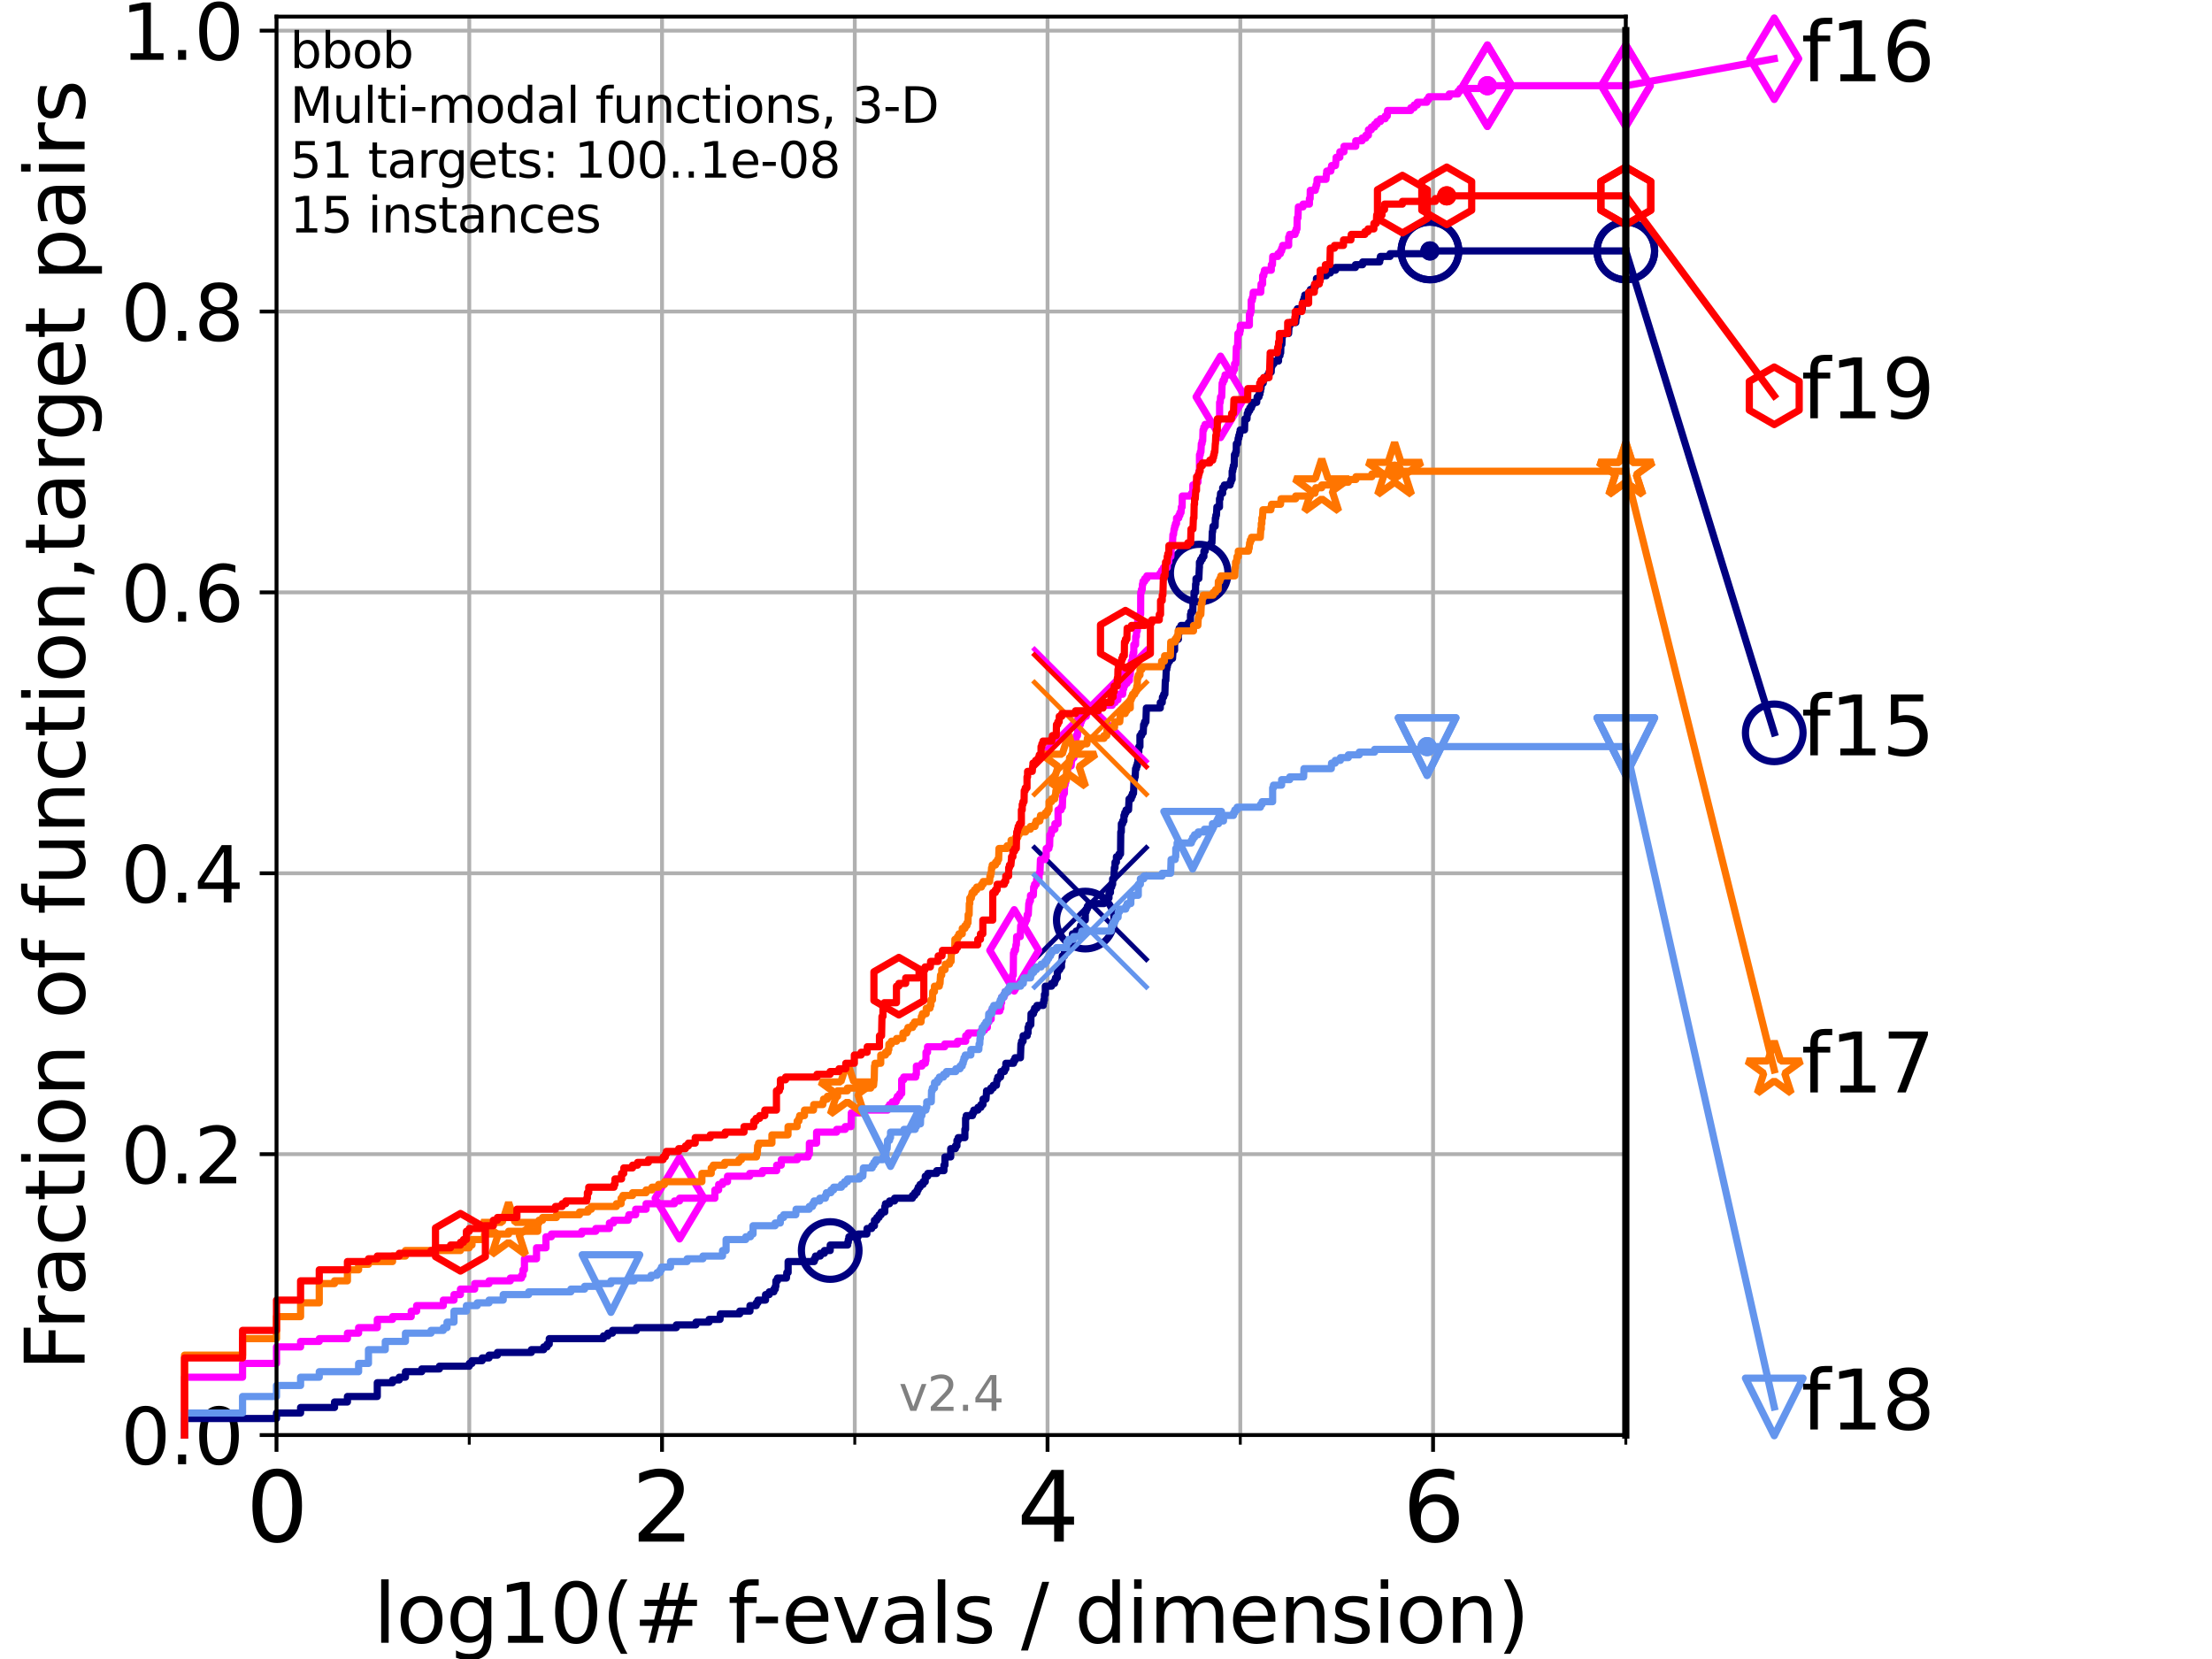 <?xml version="1.0" encoding="utf-8" standalone="no"?>
<!DOCTYPE svg PUBLIC "-//W3C//DTD SVG 1.1//EN"
  "http://www.w3.org/Graphics/SVG/1.1/DTD/svg11.dtd">
<svg height="345.6pt" version="1.1" viewBox="0 0 460.8 345.6" width="460.8pt" xmlns="http://www.w3.org/2000/svg" xmlns:xlink="http://www.w3.org/1999/xlink">
 <defs>
  <style type="text/css">*{stroke-linecap:butt;stroke-linejoin:round;}</style>
 </defs>
 <g id="figure_1">
  <g id="patch_1">
   <path d="M 0 345.6 
L 460.8 345.6 
L 460.8 0 
L 0 0 
z
" style="fill:#ffffff;"/>
  </g>
  <g id="axes_1">
   <g id="patch_2">
    <path d="M 57.6 298.944 
L 338.688 298.944 
L 338.688 3.456 
L 57.6 3.456 
z
" style="fill:#ffffff;"/>
   </g>
   <g id="matplotlib.axis_1">
    <g id="xtick_1">
     <g id="line2d_1">
      <path clip-path="url(#pa06eece781)" d="M 57.6 298.944 
L 57.6 3.456 
" style="fill:none;stroke:#b0b0b0;stroke-linecap:square;stroke-width:0.8;"/>
     </g>
     <g id="line2d_2">
      <defs>
       <path d="M 0 0 
L 0 3.5 
" id="mef249ca28b" style="stroke:#000000;stroke-width:0.8;"/>
      </defs>
      <g>
       <use style="stroke:#000000;stroke-width:0.8;" x="57.6" xlink:href="#mef249ca28b" y="298.944"/>
      </g>
     </g>
     <g id="text_1">
      <!-- 0 -->
      <g transform="translate(51.237 321.141)scale(0.2 -0.2)">
       <defs>
        <path d="M 2034 4250 
Q 1547 4250 1301 3770 
Q 1056 3291 1056 2328 
Q 1056 1369 1301 889 
Q 1547 409 2034 409 
Q 2525 409 2770 889 
Q 3016 1369 3016 2328 
Q 3016 3291 2770 3770 
Q 2525 4250 2034 4250 
z
M 2034 4750 
Q 2819 4750 3233 4129 
Q 3647 3509 3647 2328 
Q 3647 1150 3233 529 
Q 2819 -91 2034 -91 
Q 1250 -91 836 529 
Q 422 1150 422 2328 
Q 422 3509 836 4129 
Q 1250 4750 2034 4750 
z
" id="DejaVuSans-30" transform="scale(0.016)"/>
       </defs>
       <use xlink:href="#DejaVuSans-30"/>
      </g>
     </g>
    </g>
    <g id="xtick_2">
     <g id="line2d_3">
      <path clip-path="url(#pa06eece781)" d="M 137.911 298.944 
L 137.911 3.456 
" style="fill:none;stroke:#b0b0b0;stroke-linecap:square;stroke-width:0.8;"/>
     </g>
     <g id="line2d_4">
      <g>
       <use style="stroke:#000000;stroke-width:0.8;" x="137.911" xlink:href="#mef249ca28b" y="298.944"/>
      </g>
     </g>
     <g id="text_2">
      <!-- 2 -->
      <g transform="translate(131.548 321.141)scale(0.2 -0.2)">
       <defs>
        <path d="M 1228 531 
L 3431 531 
L 3431 0 
L 469 0 
L 469 531 
Q 828 903 1448 1529 
Q 2069 2156 2228 2338 
Q 2531 2678 2651 2914 
Q 2772 3150 2772 3378 
Q 2772 3750 2511 3984 
Q 2250 4219 1831 4219 
Q 1534 4219 1204 4116 
Q 875 4013 500 3803 
L 500 4441 
Q 881 4594 1212 4672 
Q 1544 4750 1819 4750 
Q 2544 4750 2975 4387 
Q 3406 4025 3406 3419 
Q 3406 3131 3298 2873 
Q 3191 2616 2906 2266 
Q 2828 2175 2409 1742 
Q 1991 1309 1228 531 
z
" id="DejaVuSans-32" transform="scale(0.016)"/>
       </defs>
       <use xlink:href="#DejaVuSans-32"/>
      </g>
     </g>
    </g>
    <g id="xtick_3">
     <g id="line2d_5">
      <path clip-path="url(#pa06eece781)" d="M 218.222 298.944 
L 218.222 3.456 
" style="fill:none;stroke:#b0b0b0;stroke-linecap:square;stroke-width:0.8;"/>
     </g>
     <g id="line2d_6">
      <g>
       <use style="stroke:#000000;stroke-width:0.8;" x="218.222" xlink:href="#mef249ca28b" y="298.944"/>
      </g>
     </g>
     <g id="text_3">
      <!-- 4 -->
      <g transform="translate(211.859 321.141)scale(0.2 -0.2)">
       <defs>
        <path d="M 2419 4116 
L 825 1625 
L 2419 1625 
L 2419 4116 
z
M 2253 4666 
L 3047 4666 
L 3047 1625 
L 3713 1625 
L 3713 1100 
L 3047 1100 
L 3047 0 
L 2419 0 
L 2419 1100 
L 313 1100 
L 313 1709 
L 2253 4666 
z
" id="DejaVuSans-34" transform="scale(0.016)"/>
       </defs>
       <use xlink:href="#DejaVuSans-34"/>
      </g>
     </g>
    </g>
    <g id="xtick_4">
     <g id="line2d_7">
      <path clip-path="url(#pa06eece781)" d="M 298.533 298.944 
L 298.533 3.456 
" style="fill:none;stroke:#b0b0b0;stroke-linecap:square;stroke-width:0.8;"/>
     </g>
     <g id="line2d_8">
      <g>
       <use style="stroke:#000000;stroke-width:0.8;" x="298.533" xlink:href="#mef249ca28b" y="298.944"/>
      </g>
     </g>
     <g id="text_4">
      <!-- 6 -->
      <g transform="translate(292.17 321.141)scale(0.2 -0.2)">
       <defs>
        <path d="M 2113 2584 
Q 1688 2584 1439 2293 
Q 1191 2003 1191 1497 
Q 1191 994 1439 701 
Q 1688 409 2113 409 
Q 2538 409 2786 701 
Q 3034 994 3034 1497 
Q 3034 2003 2786 2293 
Q 2538 2584 2113 2584 
z
M 3366 4563 
L 3366 3988 
Q 3128 4100 2886 4159 
Q 2644 4219 2406 4219 
Q 1781 4219 1451 3797 
Q 1122 3375 1075 2522 
Q 1259 2794 1537 2939 
Q 1816 3084 2150 3084 
Q 2853 3084 3261 2657 
Q 3669 2231 3669 1497 
Q 3669 778 3244 343 
Q 2819 -91 2113 -91 
Q 1303 -91 875 529 
Q 447 1150 447 2328 
Q 447 3434 972 4092 
Q 1497 4750 2381 4750 
Q 2619 4750 2861 4703 
Q 3103 4656 3366 4563 
z
" id="DejaVuSans-36" transform="scale(0.016)"/>
       </defs>
       <use xlink:href="#DejaVuSans-36"/>
      </g>
     </g>
    </g>
    <g id="xtick_5">
     <g id="line2d_9">
      <path clip-path="url(#pa06eece781)" d="M 97.755 298.944 
L 97.755 3.456 
" style="fill:none;stroke:#b0b0b0;stroke-linecap:square;stroke-width:0.8;"/>
     </g>
     <g id="line2d_10">
      <defs>
       <path d="M 0 0 
L 0 2 
" id="me15f72dcf7" style="stroke:#000000;stroke-width:0.6;"/>
      </defs>
      <g>
       <use style="stroke:#000000;stroke-width:0.6;" x="97.755" xlink:href="#me15f72dcf7" y="298.944"/>
      </g>
     </g>
    </g>
    <g id="xtick_6">
     <g id="line2d_11">
      <path clip-path="url(#pa06eece781)" d="M 178.066 298.944 
L 178.066 3.456 
" style="fill:none;stroke:#b0b0b0;stroke-linecap:square;stroke-width:0.8;"/>
     </g>
     <g id="line2d_12">
      <g>
       <use style="stroke:#000000;stroke-width:0.6;" x="178.066" xlink:href="#me15f72dcf7" y="298.944"/>
      </g>
     </g>
    </g>
    <g id="xtick_7">
     <g id="line2d_13">
      <path clip-path="url(#pa06eece781)" d="M 258.377 298.944 
L 258.377 3.456 
" style="fill:none;stroke:#b0b0b0;stroke-linecap:square;stroke-width:0.8;"/>
     </g>
     <g id="line2d_14">
      <g>
       <use style="stroke:#000000;stroke-width:0.6;" x="258.377" xlink:href="#me15f72dcf7" y="298.944"/>
      </g>
     </g>
    </g>
    <g id="xtick_8">
     <g id="line2d_15">
      <path clip-path="url(#pa06eece781)" d="M 338.688 298.944 
L 338.688 3.456 
" style="fill:none;stroke:#b0b0b0;stroke-linecap:square;stroke-width:0.8;"/>
     </g>
     <g id="line2d_16">
      <g>
       <use style="stroke:#000000;stroke-width:0.6;" x="338.688" xlink:href="#me15f72dcf7" y="298.944"/>
      </g>
     </g>
    </g>
    <g id="text_5">
     <!-- log10(# f-evals / dimension) -->
     <g transform="translate(77.764 342.218)scale(0.17 -0.17)">
      <defs>
       <path d="M 603 4863 
L 1178 4863 
L 1178 0 
L 603 0 
L 603 4863 
z
" id="DejaVuSans-6c" transform="scale(0.016)"/>
       <path d="M 1959 3097 
Q 1497 3097 1228 2736 
Q 959 2375 959 1747 
Q 959 1119 1226 758 
Q 1494 397 1959 397 
Q 2419 397 2687 759 
Q 2956 1122 2956 1747 
Q 2956 2369 2687 2733 
Q 2419 3097 1959 3097 
z
M 1959 3584 
Q 2709 3584 3137 3096 
Q 3566 2609 3566 1747 
Q 3566 888 3137 398 
Q 2709 -91 1959 -91 
Q 1206 -91 779 398 
Q 353 888 353 1747 
Q 353 2609 779 3096 
Q 1206 3584 1959 3584 
z
" id="DejaVuSans-6f" transform="scale(0.016)"/>
       <path d="M 2906 1791 
Q 2906 2416 2648 2759 
Q 2391 3103 1925 3103 
Q 1463 3103 1205 2759 
Q 947 2416 947 1791 
Q 947 1169 1205 825 
Q 1463 481 1925 481 
Q 2391 481 2648 825 
Q 2906 1169 2906 1791 
z
M 3481 434 
Q 3481 -459 3084 -895 
Q 2688 -1331 1869 -1331 
Q 1566 -1331 1297 -1286 
Q 1028 -1241 775 -1147 
L 775 -588 
Q 1028 -725 1275 -790 
Q 1522 -856 1778 -856 
Q 2344 -856 2625 -561 
Q 2906 -266 2906 331 
L 2906 616 
Q 2728 306 2450 153 
Q 2172 0 1784 0 
Q 1141 0 747 490 
Q 353 981 353 1791 
Q 353 2603 747 3093 
Q 1141 3584 1784 3584 
Q 2172 3584 2450 3431 
Q 2728 3278 2906 2969 
L 2906 3500 
L 3481 3500 
L 3481 434 
z
" id="DejaVuSans-67" transform="scale(0.016)"/>
       <path d="M 794 531 
L 1825 531 
L 1825 4091 
L 703 3866 
L 703 4441 
L 1819 4666 
L 2450 4666 
L 2450 531 
L 3481 531 
L 3481 0 
L 794 0 
L 794 531 
z
" id="DejaVuSans-31" transform="scale(0.016)"/>
       <path d="M 1984 4856 
Q 1566 4138 1362 3434 
Q 1159 2731 1159 2009 
Q 1159 1288 1364 580 
Q 1569 -128 1984 -844 
L 1484 -844 
Q 1016 -109 783 600 
Q 550 1309 550 2009 
Q 550 2706 781 3412 
Q 1013 4119 1484 4856 
L 1984 4856 
z
" id="DejaVuSans-28" transform="scale(0.016)"/>
       <path d="M 3272 2816 
L 2363 2816 
L 2100 1772 
L 3016 1772 
L 3272 2816 
z
M 2803 4594 
L 2478 3297 
L 3391 3297 
L 3719 4594 
L 4219 4594 
L 3897 3297 
L 4872 3297 
L 4872 2816 
L 3775 2816 
L 3519 1772 
L 4513 1772 
L 4513 1294 
L 3397 1294 
L 3072 0 
L 2572 0 
L 2894 1294 
L 1978 1294 
L 1656 0 
L 1153 0 
L 1478 1294 
L 494 1294 
L 494 1772 
L 1594 1772 
L 1856 2816 
L 850 2816 
L 850 3297 
L 1978 3297 
L 2297 4594 
L 2803 4594 
z
" id="DejaVuSans-23" transform="scale(0.016)"/>
       <path id="DejaVuSans-20" transform="scale(0.016)"/>
       <path d="M 2375 4863 
L 2375 4384 
L 1825 4384 
Q 1516 4384 1395 4259 
Q 1275 4134 1275 3809 
L 1275 3500 
L 2222 3500 
L 2222 3053 
L 1275 3053 
L 1275 0 
L 697 0 
L 697 3053 
L 147 3053 
L 147 3500 
L 697 3500 
L 697 3744 
Q 697 4328 969 4595 
Q 1241 4863 1831 4863 
L 2375 4863 
z
" id="DejaVuSans-66" transform="scale(0.016)"/>
       <path d="M 313 2009 
L 1997 2009 
L 1997 1497 
L 313 1497 
L 313 2009 
z
" id="DejaVuSans-2d" transform="scale(0.016)"/>
       <path d="M 3597 1894 
L 3597 1613 
L 953 1613 
Q 991 1019 1311 708 
Q 1631 397 2203 397 
Q 2534 397 2845 478 
Q 3156 559 3463 722 
L 3463 178 
Q 3153 47 2828 -22 
Q 2503 -91 2169 -91 
Q 1331 -91 842 396 
Q 353 884 353 1716 
Q 353 2575 817 3079 
Q 1281 3584 2069 3584 
Q 2775 3584 3186 3129 
Q 3597 2675 3597 1894 
z
M 3022 2063 
Q 3016 2534 2758 2815 
Q 2500 3097 2075 3097 
Q 1594 3097 1305 2825 
Q 1016 2553 972 2059 
L 3022 2063 
z
" id="DejaVuSans-65" transform="scale(0.016)"/>
       <path d="M 191 3500 
L 800 3500 
L 1894 563 
L 2988 3500 
L 3597 3500 
L 2284 0 
L 1503 0 
L 191 3500 
z
" id="DejaVuSans-76" transform="scale(0.016)"/>
       <path d="M 2194 1759 
Q 1497 1759 1228 1600 
Q 959 1441 959 1056 
Q 959 750 1161 570 
Q 1363 391 1709 391 
Q 2188 391 2477 730 
Q 2766 1069 2766 1631 
L 2766 1759 
L 2194 1759 
z
M 3341 1997 
L 3341 0 
L 2766 0 
L 2766 531 
Q 2569 213 2275 61 
Q 1981 -91 1556 -91 
Q 1019 -91 701 211 
Q 384 513 384 1019 
Q 384 1609 779 1909 
Q 1175 2209 1959 2209 
L 2766 2209 
L 2766 2266 
Q 2766 2663 2505 2880 
Q 2244 3097 1772 3097 
Q 1472 3097 1187 3025 
Q 903 2953 641 2809 
L 641 3341 
Q 956 3463 1253 3523 
Q 1550 3584 1831 3584 
Q 2591 3584 2966 3190 
Q 3341 2797 3341 1997 
z
" id="DejaVuSans-61" transform="scale(0.016)"/>
       <path d="M 2834 3397 
L 2834 2853 
Q 2591 2978 2328 3040 
Q 2066 3103 1784 3103 
Q 1356 3103 1142 2972 
Q 928 2841 928 2578 
Q 928 2378 1081 2264 
Q 1234 2150 1697 2047 
L 1894 2003 
Q 2506 1872 2764 1633 
Q 3022 1394 3022 966 
Q 3022 478 2636 193 
Q 2250 -91 1575 -91 
Q 1294 -91 989 -36 
Q 684 19 347 128 
L 347 722 
Q 666 556 975 473 
Q 1284 391 1588 391 
Q 1994 391 2212 530 
Q 2431 669 2431 922 
Q 2431 1156 2273 1281 
Q 2116 1406 1581 1522 
L 1381 1569 
Q 847 1681 609 1914 
Q 372 2147 372 2553 
Q 372 3047 722 3315 
Q 1072 3584 1716 3584 
Q 2034 3584 2315 3537 
Q 2597 3491 2834 3397 
z
" id="DejaVuSans-73" transform="scale(0.016)"/>
       <path d="M 1625 4666 
L 2156 4666 
L 531 -594 
L 0 -594 
L 1625 4666 
z
" id="DejaVuSans-2f" transform="scale(0.016)"/>
       <path d="M 2906 2969 
L 2906 4863 
L 3481 4863 
L 3481 0 
L 2906 0 
L 2906 525 
Q 2725 213 2448 61 
Q 2172 -91 1784 -91 
Q 1150 -91 751 415 
Q 353 922 353 1747 
Q 353 2572 751 3078 
Q 1150 3584 1784 3584 
Q 2172 3584 2448 3432 
Q 2725 3281 2906 2969 
z
M 947 1747 
Q 947 1113 1208 752 
Q 1469 391 1925 391 
Q 2381 391 2643 752 
Q 2906 1113 2906 1747 
Q 2906 2381 2643 2742 
Q 2381 3103 1925 3103 
Q 1469 3103 1208 2742 
Q 947 2381 947 1747 
z
" id="DejaVuSans-64" transform="scale(0.016)"/>
       <path d="M 603 3500 
L 1178 3500 
L 1178 0 
L 603 0 
L 603 3500 
z
M 603 4863 
L 1178 4863 
L 1178 4134 
L 603 4134 
L 603 4863 
z
" id="DejaVuSans-69" transform="scale(0.016)"/>
       <path d="M 3328 2828 
Q 3544 3216 3844 3400 
Q 4144 3584 4550 3584 
Q 5097 3584 5394 3201 
Q 5691 2819 5691 2113 
L 5691 0 
L 5113 0 
L 5113 2094 
Q 5113 2597 4934 2840 
Q 4756 3084 4391 3084 
Q 3944 3084 3684 2787 
Q 3425 2491 3425 1978 
L 3425 0 
L 2847 0 
L 2847 2094 
Q 2847 2600 2669 2842 
Q 2491 3084 2119 3084 
Q 1678 3084 1418 2786 
Q 1159 2488 1159 1978 
L 1159 0 
L 581 0 
L 581 3500 
L 1159 3500 
L 1159 2956 
Q 1356 3278 1631 3431 
Q 1906 3584 2284 3584 
Q 2666 3584 2933 3390 
Q 3200 3197 3328 2828 
z
" id="DejaVuSans-6d" transform="scale(0.016)"/>
       <path d="M 3513 2113 
L 3513 0 
L 2938 0 
L 2938 2094 
Q 2938 2591 2744 2837 
Q 2550 3084 2163 3084 
Q 1697 3084 1428 2787 
Q 1159 2491 1159 1978 
L 1159 0 
L 581 0 
L 581 3500 
L 1159 3500 
L 1159 2956 
Q 1366 3272 1645 3428 
Q 1925 3584 2291 3584 
Q 2894 3584 3203 3211 
Q 3513 2838 3513 2113 
z
" id="DejaVuSans-6e" transform="scale(0.016)"/>
       <path d="M 513 4856 
L 1013 4856 
Q 1481 4119 1714 3412 
Q 1947 2706 1947 2009 
Q 1947 1309 1714 600 
Q 1481 -109 1013 -844 
L 513 -844 
Q 928 -128 1133 580 
Q 1338 1288 1338 2009 
Q 1338 2731 1133 3434 
Q 928 4138 513 4856 
z
" id="DejaVuSans-29" transform="scale(0.016)"/>
      </defs>
      <use xlink:href="#DejaVuSans-6c"/>
      <use x="27.783" xlink:href="#DejaVuSans-6f"/>
      <use x="88.965" xlink:href="#DejaVuSans-67"/>
      <use x="152.441" xlink:href="#DejaVuSans-31"/>
      <use x="216.064" xlink:href="#DejaVuSans-30"/>
      <use x="279.688" xlink:href="#DejaVuSans-28"/>
      <use x="318.701" xlink:href="#DejaVuSans-23"/>
      <use x="402.49" xlink:href="#DejaVuSans-20"/>
      <use x="434.277" xlink:href="#DejaVuSans-66"/>
      <use x="463.982" xlink:href="#DejaVuSans-2d"/>
      <use x="500.066" xlink:href="#DejaVuSans-65"/>
      <use x="561.59" xlink:href="#DejaVuSans-76"/>
      <use x="620.77" xlink:href="#DejaVuSans-61"/>
      <use x="682.049" xlink:href="#DejaVuSans-6c"/>
      <use x="709.832" xlink:href="#DejaVuSans-73"/>
      <use x="761.932" xlink:href="#DejaVuSans-20"/>
      <use x="793.719" xlink:href="#DejaVuSans-2f"/>
      <use x="827.41" xlink:href="#DejaVuSans-20"/>
      <use x="859.197" xlink:href="#DejaVuSans-64"/>
      <use x="922.674" xlink:href="#DejaVuSans-69"/>
      <use x="950.457" xlink:href="#DejaVuSans-6d"/>
      <use x="1047.869" xlink:href="#DejaVuSans-65"/>
      <use x="1109.393" xlink:href="#DejaVuSans-6e"/>
      <use x="1172.771" xlink:href="#DejaVuSans-73"/>
      <use x="1224.871" xlink:href="#DejaVuSans-69"/>
      <use x="1252.654" xlink:href="#DejaVuSans-6f"/>
      <use x="1313.836" xlink:href="#DejaVuSans-6e"/>
      <use x="1377.215" xlink:href="#DejaVuSans-29"/>
     </g>
    </g>
   </g>
   <g id="matplotlib.axis_2">
    <g id="ytick_1">
     <g id="line2d_17">
      <path clip-path="url(#pa06eece781)" d="M 57.6 298.944 
L 338.688 298.944 
" style="fill:none;stroke:#b0b0b0;stroke-linecap:square;stroke-width:0.8;"/>
     </g>
     <g id="line2d_18">
      <defs>
       <path d="M 0 0 
L -3.5 0 
" id="m960958f2f7" style="stroke:#000000;stroke-width:0.8;"/>
      </defs>
      <g>
       <use style="stroke:#000000;stroke-width:0.8;" x="57.6" xlink:href="#m960958f2f7" y="298.944"/>
      </g>
     </g>
     <g id="text_6">
      <!-- 0.0 -->
      <g transform="translate(25.155 305.023)scale(0.16 -0.16)">
       <defs>
        <path d="M 684 794 
L 1344 794 
L 1344 0 
L 684 0 
L 684 794 
z
" id="DejaVuSans-2e" transform="scale(0.016)"/>
       </defs>
       <use xlink:href="#DejaVuSans-30"/>
       <use x="63.623" xlink:href="#DejaVuSans-2e"/>
       <use x="95.41" xlink:href="#DejaVuSans-30"/>
      </g>
     </g>
    </g>
    <g id="ytick_2">
     <g id="line2d_19">
      <path clip-path="url(#pa06eece781)" d="M 57.6 240.432 
L 338.688 240.432 
" style="fill:none;stroke:#b0b0b0;stroke-linecap:square;stroke-width:0.8;"/>
     </g>
     <g id="line2d_20">
      <g>
       <use style="stroke:#000000;stroke-width:0.8;" x="57.6" xlink:href="#m960958f2f7" y="240.432"/>
      </g>
     </g>
     <g id="text_7">
      <!-- 0.2 -->
      <g transform="translate(25.155 246.51)scale(0.16 -0.16)">
       <use xlink:href="#DejaVuSans-30"/>
       <use x="63.623" xlink:href="#DejaVuSans-2e"/>
       <use x="95.41" xlink:href="#DejaVuSans-32"/>
      </g>
     </g>
    </g>
    <g id="ytick_3">
     <g id="line2d_21">
      <path clip-path="url(#pa06eece781)" d="M 57.6 181.919 
L 338.688 181.919 
" style="fill:none;stroke:#b0b0b0;stroke-linecap:square;stroke-width:0.8;"/>
     </g>
     <g id="line2d_22">
      <g>
       <use style="stroke:#000000;stroke-width:0.8;" x="57.6" xlink:href="#m960958f2f7" y="181.919"/>
      </g>
     </g>
     <g id="text_8">
      <!-- 0.4 -->
      <g transform="translate(25.155 187.998)scale(0.16 -0.16)">
       <use xlink:href="#DejaVuSans-30"/>
       <use x="63.623" xlink:href="#DejaVuSans-2e"/>
       <use x="95.41" xlink:href="#DejaVuSans-34"/>
      </g>
     </g>
    </g>
    <g id="ytick_4">
     <g id="line2d_23">
      <path clip-path="url(#pa06eece781)" d="M 57.6 123.407 
L 338.688 123.407 
" style="fill:none;stroke:#b0b0b0;stroke-linecap:square;stroke-width:0.8;"/>
     </g>
     <g id="line2d_24">
      <g>
       <use style="stroke:#000000;stroke-width:0.8;" x="57.6" xlink:href="#m960958f2f7" y="123.407"/>
      </g>
     </g>
     <g id="text_9">
      <!-- 0.6 -->
      <g transform="translate(25.155 129.485)scale(0.16 -0.16)">
       <use xlink:href="#DejaVuSans-30"/>
       <use x="63.623" xlink:href="#DejaVuSans-2e"/>
       <use x="95.41" xlink:href="#DejaVuSans-36"/>
      </g>
     </g>
    </g>
    <g id="ytick_5">
     <g id="line2d_25">
      <path clip-path="url(#pa06eece781)" d="M 57.6 64.894 
L 338.688 64.894 
" style="fill:none;stroke:#b0b0b0;stroke-linecap:square;stroke-width:0.8;"/>
     </g>
     <g id="line2d_26">
      <g>
       <use style="stroke:#000000;stroke-width:0.8;" x="57.6" xlink:href="#m960958f2f7" y="64.894"/>
      </g>
     </g>
     <g id="text_10">
      <!-- 0.8 -->
      <g transform="translate(25.155 70.973)scale(0.16 -0.16)">
       <defs>
        <path d="M 2034 2216 
Q 1584 2216 1326 1975 
Q 1069 1734 1069 1313 
Q 1069 891 1326 650 
Q 1584 409 2034 409 
Q 2484 409 2743 651 
Q 3003 894 3003 1313 
Q 3003 1734 2745 1975 
Q 2488 2216 2034 2216 
z
M 1403 2484 
Q 997 2584 770 2862 
Q 544 3141 544 3541 
Q 544 4100 942 4425 
Q 1341 4750 2034 4750 
Q 2731 4750 3128 4425 
Q 3525 4100 3525 3541 
Q 3525 3141 3298 2862 
Q 3072 2584 2669 2484 
Q 3125 2378 3379 2068 
Q 3634 1759 3634 1313 
Q 3634 634 3220 271 
Q 2806 -91 2034 -91 
Q 1263 -91 848 271 
Q 434 634 434 1313 
Q 434 1759 690 2068 
Q 947 2378 1403 2484 
z
M 1172 3481 
Q 1172 3119 1398 2916 
Q 1625 2713 2034 2713 
Q 2441 2713 2670 2916 
Q 2900 3119 2900 3481 
Q 2900 3844 2670 4047 
Q 2441 4250 2034 4250 
Q 1625 4250 1398 4047 
Q 1172 3844 1172 3481 
z
" id="DejaVuSans-38" transform="scale(0.016)"/>
       </defs>
       <use xlink:href="#DejaVuSans-30"/>
       <use x="63.623" xlink:href="#DejaVuSans-2e"/>
       <use x="95.41" xlink:href="#DejaVuSans-38"/>
      </g>
     </g>
    </g>
    <g id="ytick_6">
     <g id="line2d_27">
      <path clip-path="url(#pa06eece781)" d="M 57.6 6.382 
L 338.688 6.382 
" style="fill:none;stroke:#b0b0b0;stroke-linecap:square;stroke-width:0.8;"/>
     </g>
     <g id="line2d_28">
      <g>
       <use style="stroke:#000000;stroke-width:0.8;" x="57.6" xlink:href="#m960958f2f7" y="6.382"/>
      </g>
     </g>
     <g id="text_11">
      <!-- 1.0 -->
      <g transform="translate(25.155 12.46)scale(0.16 -0.16)">
       <use xlink:href="#DejaVuSans-31"/>
       <use x="63.623" xlink:href="#DejaVuSans-2e"/>
       <use x="95.41" xlink:href="#DejaVuSans-30"/>
      </g>
     </g>
    </g>
    <g id="text_12">
     <!-- Fraction of function,target pairs -->
     <g transform="translate(17.62 285.585)rotate(-90)scale(0.17 -0.17)">
      <defs>
       <path d="M 628 4666 
L 3309 4666 
L 3309 4134 
L 1259 4134 
L 1259 2759 
L 3109 2759 
L 3109 2228 
L 1259 2228 
L 1259 0 
L 628 0 
L 628 4666 
z
" id="DejaVuSans-46" transform="scale(0.016)"/>
       <path d="M 2631 2963 
Q 2534 3019 2420 3045 
Q 2306 3072 2169 3072 
Q 1681 3072 1420 2755 
Q 1159 2438 1159 1844 
L 1159 0 
L 581 0 
L 581 3500 
L 1159 3500 
L 1159 2956 
Q 1341 3275 1631 3429 
Q 1922 3584 2338 3584 
Q 2397 3584 2469 3576 
Q 2541 3569 2628 3553 
L 2631 2963 
z
" id="DejaVuSans-72" transform="scale(0.016)"/>
       <path d="M 3122 3366 
L 3122 2828 
Q 2878 2963 2633 3030 
Q 2388 3097 2138 3097 
Q 1578 3097 1268 2742 
Q 959 2388 959 1747 
Q 959 1106 1268 751 
Q 1578 397 2138 397 
Q 2388 397 2633 464 
Q 2878 531 3122 666 
L 3122 134 
Q 2881 22 2623 -34 
Q 2366 -91 2075 -91 
Q 1284 -91 818 406 
Q 353 903 353 1747 
Q 353 2603 823 3093 
Q 1294 3584 2113 3584 
Q 2378 3584 2631 3529 
Q 2884 3475 3122 3366 
z
" id="DejaVuSans-63" transform="scale(0.016)"/>
       <path d="M 1172 4494 
L 1172 3500 
L 2356 3500 
L 2356 3053 
L 1172 3053 
L 1172 1153 
Q 1172 725 1289 603 
Q 1406 481 1766 481 
L 2356 481 
L 2356 0 
L 1766 0 
Q 1100 0 847 248 
Q 594 497 594 1153 
L 594 3053 
L 172 3053 
L 172 3500 
L 594 3500 
L 594 4494 
L 1172 4494 
z
" id="DejaVuSans-74" transform="scale(0.016)"/>
       <path d="M 544 1381 
L 544 3500 
L 1119 3500 
L 1119 1403 
Q 1119 906 1312 657 
Q 1506 409 1894 409 
Q 2359 409 2629 706 
Q 2900 1003 2900 1516 
L 2900 3500 
L 3475 3500 
L 3475 0 
L 2900 0 
L 2900 538 
Q 2691 219 2414 64 
Q 2138 -91 1772 -91 
Q 1169 -91 856 284 
Q 544 659 544 1381 
z
M 1991 3584 
L 1991 3584 
z
" id="DejaVuSans-75" transform="scale(0.016)"/>
       <path d="M 750 794 
L 1409 794 
L 1409 256 
L 897 -744 
L 494 -744 
L 750 256 
L 750 794 
z
" id="DejaVuSans-2c" transform="scale(0.016)"/>
       <path d="M 1159 525 
L 1159 -1331 
L 581 -1331 
L 581 3500 
L 1159 3500 
L 1159 2969 
Q 1341 3281 1617 3432 
Q 1894 3584 2278 3584 
Q 2916 3584 3314 3078 
Q 3713 2572 3713 1747 
Q 3713 922 3314 415 
Q 2916 -91 2278 -91 
Q 1894 -91 1617 61 
Q 1341 213 1159 525 
z
M 3116 1747 
Q 3116 2381 2855 2742 
Q 2594 3103 2138 3103 
Q 1681 3103 1420 2742 
Q 1159 2381 1159 1747 
Q 1159 1113 1420 752 
Q 1681 391 2138 391 
Q 2594 391 2855 752 
Q 3116 1113 3116 1747 
z
" id="DejaVuSans-70" transform="scale(0.016)"/>
      </defs>
      <use xlink:href="#DejaVuSans-46"/>
      <use x="50.27" xlink:href="#DejaVuSans-72"/>
      <use x="91.383" xlink:href="#DejaVuSans-61"/>
      <use x="152.662" xlink:href="#DejaVuSans-63"/>
      <use x="207.643" xlink:href="#DejaVuSans-74"/>
      <use x="246.852" xlink:href="#DejaVuSans-69"/>
      <use x="274.635" xlink:href="#DejaVuSans-6f"/>
      <use x="335.816" xlink:href="#DejaVuSans-6e"/>
      <use x="399.195" xlink:href="#DejaVuSans-20"/>
      <use x="430.982" xlink:href="#DejaVuSans-6f"/>
      <use x="492.164" xlink:href="#DejaVuSans-66"/>
      <use x="527.369" xlink:href="#DejaVuSans-20"/>
      <use x="559.156" xlink:href="#DejaVuSans-66"/>
      <use x="594.361" xlink:href="#DejaVuSans-75"/>
      <use x="657.74" xlink:href="#DejaVuSans-6e"/>
      <use x="721.119" xlink:href="#DejaVuSans-63"/>
      <use x="776.1" xlink:href="#DejaVuSans-74"/>
      <use x="815.309" xlink:href="#DejaVuSans-69"/>
      <use x="843.092" xlink:href="#DejaVuSans-6f"/>
      <use x="904.273" xlink:href="#DejaVuSans-6e"/>
      <use x="967.652" xlink:href="#DejaVuSans-2c"/>
      <use x="999.439" xlink:href="#DejaVuSans-74"/>
      <use x="1038.648" xlink:href="#DejaVuSans-61"/>
      <use x="1099.928" xlink:href="#DejaVuSans-72"/>
      <use x="1139.291" xlink:href="#DejaVuSans-67"/>
      <use x="1202.768" xlink:href="#DejaVuSans-65"/>
      <use x="1264.291" xlink:href="#DejaVuSans-74"/>
      <use x="1303.5" xlink:href="#DejaVuSans-20"/>
      <use x="1335.287" xlink:href="#DejaVuSans-70"/>
      <use x="1398.764" xlink:href="#DejaVuSans-61"/>
      <use x="1460.043" xlink:href="#DejaVuSans-69"/>
      <use x="1487.826" xlink:href="#DejaVuSans-72"/>
      <use x="1528.939" xlink:href="#DejaVuSans-73"/>
     </g>
    </g>
   </g>
   <g id="line2d_29">
    <defs>
     <path d="M 0 1.5 
C 0.398 1.5 0.779 1.342 1.061 1.061 
C 1.342 0.779 1.5 0.398 1.5 0 
C 1.5 -0.398 1.342 -0.779 1.061 -1.061 
C 0.779 -1.342 0.398 -1.5 0 -1.5 
C -0.398 -1.5 -0.779 -1.342 -1.061 -1.061 
C -1.342 -0.779 -1.5 -0.398 -1.5 0 
C -1.5 0.398 -1.342 0.779 -1.061 1.061 
C -0.779 1.342 -0.398 1.5 0 1.5 
z
" id="mc20d8c8797" style="stroke:#000080;"/>
    </defs>
    <g>
     <use style="fill:#000080;stroke:#000080;" x="297.883" xlink:href="#mc20d8c8797" y="52.274"/>
     <use style="fill:#000080;stroke:#000080;" x="297.883" xlink:href="#mc20d8c8797" y="52.274"/>
    </g>
   </g>
   <g id="line2d_30">
    <path d="M 38.441 298.944 
L 38.441 295.502 
L 57.6 295.502 
L 57.6 294.355 
L 62.617 294.355 
L 62.617 293.207 
L 69.688 293.207 
L 69.688 292.06 
L 72.376 292.06 
L 72.376 290.913 
L 78.596 290.913 
L 78.596 288.045 
L 81.776 288.045 
L 81.776 287.471 
L 83.172 287.471 
L 83.172 286.897 
L 84.464 286.897 
L 84.464 285.75 
L 87.85 285.75 
L 87.85 285.176 
L 91.535 285.176 
L 91.535 284.603 
L 97.755 284.603 
L 97.755 284.029 
L 98.327 284.029 
L 98.327 283.455 
L 100.444 283.455 
L 100.444 282.882 
L 101.878 282.882 
L 101.878 282.308 
L 103.623 282.308 
L 103.623 281.734 
L 110.694 281.734 
L 110.694 281.161 
L 113.264 281.161 
L 113.264 280.587 
L 113.966 280.587 
L 113.966 280.013 
L 114.419 280.013 
L 114.419 278.866 
L 125.706 278.866 
L 125.706 278.293 
L 126.618 278.293 
L 126.618 277.719 
L 127.59 277.719 
L 127.59 277.145 
L 132.581 277.145 
L 132.581 276.572 
L 140.896 276.572 
L 140.896 275.998 
L 144.982 275.998 
L 144.982 275.424 
L 147.703 275.424 
L 147.703 274.851 
L 149.999 274.851 
L 150.057 273.703 
L 154.098 273.703 
L 154.098 273.13 
L 156.236 273.13 
L 156.236 271.982 
L 157.548 271.982 
L 157.548 271.409 
L 157.884 271.409 
L 157.884 270.835 
L 159.473 270.835 
L 159.473 269.688 
L 160.249 269.688 
L 160.249 269.114 
L 161.208 269.114 
L 161.208 268.54 
L 161.511 268.54 
L 161.511 267.967 
L 161.63 267.967 
L 161.63 266.82 
L 161.956 266.82 
L 161.956 266.246 
L 163.828 266.246 
L 163.907 265.099 
L 164.18 265.099 
L 164.18 262.804 
L 169.617 262.804 
L 169.617 262.23 
L 169.879 262.23 
L 169.879 261.657 
L 170.882 261.657 
L 170.882 261.083 
L 171.738 261.083 
L 171.738 260.509 
L 172.948 260.509 
L 172.948 259.362 
L 176.587 259.362 
L 176.587 258.788 
L 176.719 258.788 
L 176.719 258.215 
L 176.844 258.215 
L 176.844 257.641 
L 178.761 257.641 
L 178.761 257.067 
L 180.584 257.067 
L 180.625 255.92 
L 181.591 255.92 
L 181.591 255.346 
L 182.161 255.346 
L 182.161 254.199 
L 182.66 254.199 
L 182.66 253.626 
L 183.122 253.626 
L 183.122 253.052 
L 183.569 253.052 
L 183.569 252.478 
L 184.32 252.478 
L 184.32 251.331 
L 184.458 251.331 
L 184.458 250.757 
L 185.303 250.757 
L 185.303 250.184 
L 186.353 250.184 
L 186.353 249.61 
L 190.073 249.61 
L 190.073 249.036 
L 190.562 249.036 
L 190.562 248.463 
L 191.041 248.463 
L 191.041 247.889 
L 191.28 247.889 
L 191.28 247.315 
L 191.67 247.315 
L 191.67 246.742 
L 192.288 246.742 
L 192.288 246.168 
L 192.748 246.168 
L 192.75 245.021 
L 193.271 245.021 
L 193.271 244.447 
L 195.13 244.447 
L 195.13 243.873 
L 196.64 243.873 
L 196.64 242.726 
L 196.851 242.726 
L 196.851 241.005 
L 198.05 241.005 
L 198.05 239.284 
L 199.031 239.284 
L 199.031 238.711 
L 199.35 238.711 
L 199.35 237.563 
L 199.612 237.563 
L 199.612 236.99 
L 201.003 236.99 
L 201.003 235.269 
L 201.148 235.269 
L 201.148 232.974 
L 201.288 232.974 
L 201.288 232.4 
L 202.59 232.4 
L 202.59 231.827 
L 202.862 231.827 
L 202.862 231.253 
L 203.724 231.253 
L 203.724 230.679 
L 204.348 230.679 
L 204.348 230.106 
L 204.779 230.106 
L 204.779 228.958 
L 205.399 228.958 
L 205.487 227.811 
L 205.51 227.811 
L 205.51 227.238 
L 206.395 227.238 
L 206.395 226.664 
L 206.917 226.664 
L 206.917 226.09 
L 207.574 226.09 
L 207.683 224.943 
L 207.862 224.943 
L 207.862 224.369 
L 208.433 224.369 
L 208.521 223.222 
L 209.238 223.222 
L 209.238 222.648 
L 209.536 222.648 
L 209.536 221.501 
L 211.152 221.501 
L 211.152 220.927 
L 211.441 220.927 
L 211.441 220.354 
L 212.579 220.354 
L 212.681 217.485 
L 212.806 217.485 
L 212.806 216.912 
L 213.127 216.912 
L 213.127 215.765 
L 213.986 215.765 
L 213.986 215.191 
L 214.158 215.191 
L 214.158 214.044 
L 214.331 214.044 
L 214.331 213.47 
L 214.738 213.47 
L 214.785 211.175 
L 215.302 211.175 
L 215.302 210.602 
L 215.517 210.602 
L 215.517 210.028 
L 216.013 210.028 
L 216.013 209.454 
L 217.323 209.454 
L 217.323 208.881 
L 217.443 208.881 
L 217.443 208.307 
L 217.573 208.307 
L 217.573 207.16 
L 217.754 207.16 
L 217.754 205.439 
L 219.058 205.439 
L 219.058 204.865 
L 219.677 204.865 
L 219.677 204.291 
L 219.87 204.291 
L 219.87 203.718 
L 220.254 203.718 
L 220.254 202.571 
L 220.365 202.571 
L 220.365 201.997 
L 220.773 201.997 
L 220.773 201.423 
L 221.129 201.423 
L 221.129 200.276 
L 221.247 200.276 
L 221.298 199.129 
L 221.736 199.129 
L 221.736 197.981 
L 221.865 197.981 
L 221.865 197.408 
L 222.421 197.408 
L 222.421 196.834 
L 222.874 196.834 
L 222.874 196.26 
L 223.41 196.26 
L 223.41 194.539 
L 224.17 194.539 
L 224.17 193.966 
L 224.904 193.966 
L 224.904 193.392 
L 225.086 193.392 
L 225.086 192.818 
L 225.498 192.818 
L 225.599 191.671 
L 226.088 191.671 
L 226.088 189.95 
L 226.272 189.95 
L 226.272 189.377 
L 226.52 189.377 
L 226.52 188.803 
L 226.844 188.803 
L 226.844 188.229 
L 229.979 188.229 
L 229.979 187.082 
L 231.021 187.082 
L 231.021 185.935 
L 231.327 185.935 
L 231.327 184.787 
L 231.581 184.787 
L 231.581 184.214 
L 231.783 184.214 
L 231.783 183.066 
L 232.065 183.066 
L 232.137 180.772 
L 232.28 180.772 
L 232.28 179.624 
L 232.568 179.624 
L 232.568 178.477 
L 233.097 178.477 
L 233.097 177.903 
L 233.429 177.903 
L 233.476 173.314 
L 233.594 173.314 
L 233.601 171.593 
L 233.871 171.593 
L 233.871 171.02 
L 234.131 171.02 
L 234.131 169.872 
L 234.303 169.872 
L 234.303 169.299 
L 234.574 169.299 
L 234.574 168.725 
L 235.1 168.725 
L 235.203 166.43 
L 235.659 166.43 
L 235.659 165.857 
L 235.9 165.857 
L 235.9 165.283 
L 236.13 165.283 
L 236.24 162.415 
L 236.341 162.415 
L 236.341 161.841 
L 236.487 161.841 
L 236.558 160.12 
L 236.742 160.12 
L 236.742 159.547 
L 236.923 159.547 
L 236.923 158.973 
L 237.035 158.973 
L 237.035 156.678 
L 237.232 156.678 
L 237.232 155.531 
L 237.47 155.531 
L 237.47 153.236 
L 237.813 153.236 
L 237.813 152.663 
L 238.152 152.663 
L 238.238 150.942 
L 238.433 150.942 
L 238.433 150.368 
L 238.716 150.368 
L 238.806 147.5 
L 241.709 147.5 
L 241.709 146.353 
L 242.112 146.353 
L 242.158 145.205 
L 242.416 145.205 
L 242.416 144.632 
L 242.662 144.632 
L 242.757 141.763 
L 242.865 141.763 
L 242.954 139.469 
L 243.067 139.469 
L 243.067 138.895 
L 243.18 138.895 
L 243.18 138.322 
L 243.326 138.322 
L 243.326 137.748 
L 243.663 137.748 
L 243.663 137.174 
L 244.261 137.174 
L 244.369 135.453 
L 244.686 135.453 
L 244.686 133.732 
L 244.872 133.732 
L 244.872 133.159 
L 245.481 133.159 
L 245.481 132.011 
L 245.594 132.011 
L 245.649 130.864 
L 246.023 130.864 
L 246.023 130.29 
L 247.563 130.29 
L 247.563 129.717 
L 247.995 129.717 
L 247.995 127.996 
L 248.118 127.996 
L 248.118 127.422 
L 248.492 127.422 
L 248.526 125.128 
L 248.733 125.128 
L 248.736 123.407 
L 249.034 123.407 
L 249.065 121.686 
L 249.151 121.686 
L 249.151 120.538 
L 249.738 120.538 
L 249.842 118.244 
L 249.863 118.244 
L 249.863 117.096 
L 250.124 117.096 
L 250.124 116.523 
L 250.465 116.523 
L 250.465 115.949 
L 250.793 115.949 
L 250.793 114.802 
L 251.068 114.802 
L 251.172 113.654 
L 252.283 113.654 
L 252.283 113.081 
L 252.469 113.081 
L 252.545 110.786 
L 252.606 110.786 
L 252.692 109.639 
L 253.133 109.639 
L 253.178 107.918 
L 253.284 107.918 
L 253.284 107.344 
L 253.409 107.344 
L 253.5 105.623 
L 254.041 105.623 
L 254.041 103.902 
L 254.188 103.902 
L 254.263 102.755 
L 254.705 102.755 
L 254.705 101.608 
L 255.047 101.608 
L 255.047 101.034 
L 256.25 101.034 
L 256.25 100.461 
L 256.446 100.461 
L 256.446 99.887 
L 256.678 99.887 
L 256.681 98.166 
L 256.802 98.166 
L 256.802 97.592 
L 256.924 97.592 
L 256.924 97.019 
L 257.1 97.019 
L 257.155 94.724 
L 257.404 94.724 
L 257.404 94.15 
L 257.529 94.15 
L 257.55 92.429 
L 257.829 92.429 
L 257.937 91.282 
L 258.072 91.282 
L 258.072 90.708 
L 258.227 90.708 
L 258.227 90.135 
L 258.348 90.135 
L 258.348 89.561 
L 259.262 89.561 
L 259.326 87.267 
L 259.774 87.267 
L 259.831 86.119 
L 260.018 86.119 
L 260.018 85.546 
L 260.344 85.546 
L 260.344 84.972 
L 260.692 84.972 
L 260.692 84.398 
L 260.94 84.398 
L 260.94 83.825 
L 261.793 83.825 
L 261.885 82.677 
L 262.272 82.677 
L 262.272 82.104 
L 262.47 82.104 
L 262.47 81.53 
L 262.588 81.53 
L 262.588 80.956 
L 262.699 80.956 
L 262.768 79.809 
L 263.151 79.809 
L 263.151 79.235 
L 263.309 79.235 
L 263.309 78.662 
L 264.067 78.662 
L 264.067 78.088 
L 264.365 78.088 
L 264.365 77.514 
L 264.813 77.514 
L 264.847 76.367 
L 264.981 76.367 
L 264.981 75.793 
L 265.375 75.793 
L 265.375 75.22 
L 266.344 75.22 
L 266.358 74.073 
L 266.648 74.073 
L 266.648 73.499 
L 266.791 73.499 
L 266.836 71.778 
L 267.032 71.778 
L 267.112 70.057 
L 267.222 70.057 
L 267.222 69.483 
L 268.444 69.483 
L 268.542 67.762 
L 268.777 67.762 
L 268.777 67.189 
L 269.939 67.189 
L 270.022 66.041 
L 270.139 66.041 
L 270.205 64.894 
L 270.258 64.894 
L 270.258 64.32 
L 271.296 64.32 
L 271.378 63.173 
L 271.487 63.173 
L 271.487 62.599 
L 271.671 62.599 
L 271.671 62.026 
L 271.817 62.026 
L 271.817 61.452 
L 272.641 61.452 
L 272.641 60.879 
L 272.979 60.879 
L 272.979 60.305 
L 273.675 60.305 
L 273.675 59.731 
L 274.036 59.731 
L 274.036 59.158 
L 274.238 59.158 
L 274.238 58.01 
L 275.12 58.01 
L 275.12 57.437 
L 276.286 57.437 
L 276.286 56.863 
L 277.144 56.863 
L 277.144 56.289 
L 278.231 56.289 
L 278.231 55.716 
L 282.365 55.716 
L 282.365 55.142 
L 283.866 55.142 
L 283.866 54.568 
L 287.419 54.568 
L 287.419 53.995 
L 287.566 53.995 
L 287.566 53.421 
L 289.57 53.421 
L 289.57 52.847 
L 297.883 52.847 
L 297.883 52.274 
L 338.688 52.274 
L 338.688 52.274 
" style="fill:none;stroke:#000080;stroke-linecap:square;stroke-width:1.5;"/>
   </g>
   <g id="line2d_31">
    <defs>
     <path d="M 0 6 
C 1.591 6 3.117 5.368 4.243 4.243 
C 5.368 3.117 6 1.591 6 0 
C 6 -1.591 5.368 -3.117 4.243 -4.243 
C 3.117 -5.368 1.591 -6 0 -6 
C -1.591 -6 -3.117 -5.368 -4.243 -4.243 
C -5.368 -3.117 -6 -1.591 -6 0 
C -6 1.591 -5.368 3.117 -4.243 4.243 
C -3.117 5.368 -1.591 6 0 6 
z
" id="m09e07774b6" style="stroke:#000080;stroke-width:1.5;"/>
    </defs>
    <g>
     <use style="fill-opacity:0;stroke:#000080;stroke-width:1.5;" x="172.948" xlink:href="#m09e07774b6" y="260.509"/>
     <use style="fill-opacity:0;stroke:#000080;stroke-width:1.5;" x="226.088" xlink:href="#m09e07774b6" y="191.671"/>
     <use style="fill-opacity:0;stroke:#000080;stroke-width:1.5;" x="249.813" xlink:href="#m09e07774b6" y="119.391"/>
     <use style="fill-opacity:0;stroke:#000080;stroke-width:1.5;" x="297.883" xlink:href="#m09e07774b6" y="52.274"/>
     <use style="fill-opacity:0;stroke:#000080;stroke-width:1.5;" x="297.883" xlink:href="#m09e07774b6" y="52.274"/>
     <use style="fill-opacity:0;stroke:#000080;stroke-width:1.5;" x="338.688" xlink:href="#m09e07774b6" y="52.274"/>
    </g>
   </g>
   <g id="line2d_32">
    <path style="fill:none;stroke:#000080;stroke-linecap:square;stroke-width:1.5;"/>
    <g/>
   </g>
   <g id="line2d_33">
    <path clip-path="url(#pa06eece781)" d="M 227.152 188.229 
" style="fill:none;stroke:#000080;stroke-linecap:square;stroke-width:1.5;"/>
    <defs>
     <path d="M -12 12 
L 12 -12 
M -12 -12 
L 12 12 
" id="mf18e2825e6" style="stroke:#000080;"/>
    </defs>
    <g clip-path="url(#pa06eece781)">
     <use style="fill:#000080;stroke:#000080;" x="227.152" xlink:href="#mf18e2825e6" y="188.229"/>
    </g>
   </g>
   <g id="line2d_34">
    <defs>
     <path d="M 0 1.5 
C 0.398 1.5 0.779 1.342 1.061 1.061 
C 1.342 0.779 1.5 0.398 1.5 0 
C 1.5 -0.398 1.342 -0.779 1.061 -1.061 
C 0.779 -1.342 0.398 -1.5 0 -1.5 
C -0.398 -1.5 -0.779 -1.342 -1.061 -1.061 
C -1.342 -0.779 -1.5 -0.398 -1.5 0 
C -1.5 0.398 -1.342 0.779 -1.061 1.061 
C -0.779 1.342 -0.398 1.5 0 1.5 
z
" id="m1be1816e4a" style="stroke:#ff00ff;"/>
    </defs>
    <g>
     <use style="fill:#ff00ff;stroke:#ff00ff;" x="309.852" xlink:href="#m1be1816e4a" y="17.855"/>
     <use style="fill:#ff00ff;stroke:#ff00ff;" x="309.852" xlink:href="#m1be1816e4a" y="17.855"/>
    </g>
   </g>
   <g id="line2d_35">
    <path d="M 38.441 298.944 
L 38.441 286.897 
L 50.529 286.897 
L 50.529 284.029 
L 57.6 284.029 
L 57.6 280.587 
L 62.617 280.587 
L 62.617 279.44 
L 66.508 279.44 
L 66.508 278.866 
L 72.376 278.866 
L 72.376 277.719 
L 74.705 277.719 
L 74.705 276.572 
L 78.596 276.572 
L 78.596 274.851 
L 81.776 274.851 
L 81.776 274.277 
L 85.667 274.277 
L 85.667 273.13 
L 86.793 273.13 
L 86.793 271.982 
L 92.347 271.982 
L 92.347 270.835 
L 94.576 270.835 
L 94.576 269.688 
L 95.918 269.688 
L 95.918 268.54 
L 98.881 268.54 
L 98.881 267.393 
L 101.878 267.393 
L 101.878 266.82 
L 106.312 266.82 
L 106.312 266.246 
L 108.64 266.246 
L 108.64 265.672 
L 108.949 265.672 
L 108.949 264.525 
L 109.252 264.525 
L 109.252 262.23 
L 111.768 262.23 
L 111.768 259.936 
L 113.735 259.936 
L 113.735 257.641 
L 114.86 257.641 
L 114.86 257.067 
L 121.189 257.067 
L 121.189 256.494 
L 124.114 256.494 
L 124.114 255.92 
L 126.948 255.92 
L 126.948 254.773 
L 127.799 254.773 
L 127.799 254.199 
L 130.84 254.199 
L 130.84 253.626 
L 131.013 253.626 
L 131.013 253.052 
L 132.423 253.052 
L 132.423 251.905 
L 134.591 251.905 
L 134.591 250.757 
L 140.499 250.757 
L 140.499 250.184 
L 141.568 250.184 
L 141.568 249.61 
L 148.92 249.61 
L 148.92 247.889 
L 149.706 247.889 
L 149.706 246.742 
L 150.543 246.742 
L 150.543 246.168 
L 151.555 246.168 
L 151.555 245.021 
L 156.175 245.021 
L 156.175 244.447 
L 158.82 244.447 
L 158.82 243.873 
L 161.794 243.873 
L 161.794 242.726 
L 162.757 242.726 
L 162.757 241.579 
L 166.094 241.579 
L 166.094 241.005 
L 168.335 241.005 
L 168.335 240.432 
L 168.607 240.432 
L 168.607 238.137 
L 170.11 238.137 
L 170.11 235.842 
L 174.291 235.842 
L 174.291 235.269 
L 176.067 235.269 
L 176.067 234.695 
L 177.288 234.695 
L 177.342 231.827 
L 179.553 231.827 
L 179.553 231.253 
L 184.907 231.253 
L 184.907 230.679 
L 185.307 230.679 
L 185.307 230.106 
L 185.896 230.106 
L 185.896 229.532 
L 186.683 229.532 
L 186.683 228.958 
L 186.929 228.958 
L 186.929 228.385 
L 187.429 228.385 
L 187.429 227.811 
L 187.836 227.811 
L 187.836 224.943 
L 188.259 224.943 
L 188.259 224.369 
L 190.765 224.369 
L 190.765 223.796 
L 190.902 223.796 
L 190.902 222.075 
L 192.066 222.075 
L 192.066 221.501 
L 192.773 221.501 
L 192.773 220.927 
L 192.9 220.927 
L 192.9 219.206 
L 193.222 219.206 
L 193.222 218.059 
L 196.802 218.059 
L 196.802 217.485 
L 199.456 217.485 
L 199.456 216.912 
L 201.174 216.912 
L 201.174 215.765 
L 201.689 215.765 
L 201.689 215.191 
L 204.434 215.191 
L 204.434 214.617 
L 205.105 214.617 
L 205.105 214.044 
L 205.684 214.044 
L 205.684 212.896 
L 206.022 212.896 
L 206.022 212.323 
L 206.479 212.323 
L 206.479 210.602 
L 208.289 210.602 
L 208.289 210.028 
L 208.493 210.028 
L 208.493 208.881 
L 208.656 208.881 
L 208.656 207.733 
L 209.143 207.733 
L 209.143 207.16 
L 209.381 207.16 
L 209.381 206.586 
L 210.053 206.586 
L 210.053 206.012 
L 210.681 206.012 
L 210.681 204.865 
L 210.817 204.865 
L 210.906 203.144 
L 211.08 203.144 
L 211.123 198.555 
L 211.283 198.555 
L 211.283 197.981 
L 211.541 197.981 
L 211.638 196.834 
L 211.73 196.834 
L 211.779 195.113 
L 212.547 195.113 
L 212.629 192.818 
L 213.315 192.818 
L 213.315 192.245 
L 213.605 192.245 
L 213.605 191.671 
L 213.879 191.671 
L 213.988 190.524 
L 214.211 190.524 
L 214.314 188.229 
L 214.43 188.229 
L 214.43 187.656 
L 214.656 187.656 
L 214.673 186.508 
L 215.263 186.508 
L 215.329 184.787 
L 215.514 184.787 
L 215.514 184.214 
L 215.885 184.214 
L 215.96 183.066 
L 216.465 183.066 
L 216.465 181.919 
L 216.638 181.919 
L 216.745 179.051 
L 217.697 179.051 
L 217.697 178.477 
L 217.938 178.477 
L 217.94 176.756 
L 218.51 176.756 
L 218.51 176.183 
L 218.657 176.183 
L 218.716 173.888 
L 218.979 173.888 
L 218.979 173.314 
L 219.121 173.314 
L 219.121 172.741 
L 219.751 172.741 
L 219.752 171.593 
L 220.412 171.593 
L 220.412 168.725 
L 221.036 168.725 
L 221.036 168.151 
L 221.309 168.151 
L 221.383 165.857 
L 221.465 165.857 
L 221.465 165.283 
L 221.726 165.283 
L 221.765 163.562 
L 221.88 163.562 
L 221.88 162.989 
L 222.021 162.989 
L 222.063 161.841 
L 222.396 161.841 
L 222.396 159.547 
L 223.148 159.547 
L 223.209 158.399 
L 223.307 158.399 
L 223.307 157.826 
L 223.738 157.826 
L 223.774 154.384 
L 224.07 154.384 
L 224.07 153.81 
L 224.188 153.81 
L 224.188 153.236 
L 224.455 153.236 
L 224.559 151.516 
L 224.798 151.516 
L 224.798 150.942 
L 225.074 150.942 
L 225.074 150.368 
L 225.269 150.368 
L 225.269 149.795 
L 225.567 149.795 
L 225.567 149.221 
L 226.302 149.221 
L 226.302 148.647 
L 226.488 148.647 
L 226.488 148.074 
L 226.992 148.074 
L 227.085 146.926 
L 231.697 146.926 
L 231.697 146.353 
L 232.296 146.353 
L 232.296 145.779 
L 232.881 145.779 
L 232.944 144.632 
L 233.872 144.632 
L 233.95 143.484 
L 234.088 143.484 
L 234.088 142.911 
L 234.29 142.911 
L 234.29 142.337 
L 234.802 142.337 
L 234.802 141.763 
L 235.288 141.763 
L 235.288 140.616 
L 235.449 140.616 
L 235.507 139.469 
L 235.628 139.469 
L 235.683 137.748 
L 235.929 137.748 
L 235.929 136.601 
L 236.063 136.601 
L 236.063 136.027 
L 236.194 136.027 
L 236.194 134.306 
L 236.563 134.306 
L 236.585 132.585 
L 236.737 132.585 
L 236.754 131.438 
L 236.92 131.438 
L 237.024 129.143 
L 237.38 129.143 
L 237.424 127.996 
L 237.617 127.996 
L 237.633 123.407 
L 237.767 123.407 
L 237.767 122.833 
L 237.944 122.833 
L 237.992 121.686 
L 238.103 121.686 
L 238.103 121.112 
L 238.466 121.112 
L 238.466 120.538 
L 238.911 120.538 
L 238.911 119.965 
L 241.66 119.965 
L 241.66 119.391 
L 242.001 119.391 
L 242.001 118.817 
L 242.376 118.817 
L 242.376 118.244 
L 243.172 118.244 
L 243.185 117.096 
L 243.481 117.096 
L 243.481 115.949 
L 243.912 115.949 
L 243.988 114.228 
L 244.065 114.228 
L 244.175 113.081 
L 244.259 113.081 
L 244.341 111.36 
L 244.466 111.36 
L 244.573 110.213 
L 244.694 110.213 
L 244.694 109.639 
L 244.865 109.639 
L 244.865 109.065 
L 245.093 109.065 
L 245.093 107.918 
L 245.561 107.918 
L 245.561 107.344 
L 245.799 107.344 
L 245.799 106.771 
L 246.032 106.771 
L 246.093 105.623 
L 246.258 105.623 
L 246.289 103.329 
L 248.199 103.329 
L 248.199 102.755 
L 248.488 102.755 
L 248.488 101.034 
L 249.119 101.034 
L 249.119 100.461 
L 249.561 100.461 
L 249.616 98.74 
L 249.751 98.74 
L 249.751 98.166 
L 249.872 98.166 
L 249.872 94.724 
L 250.045 94.724 
L 250.045 94.15 
L 250.18 94.15 
L 250.255 92.429 
L 250.41 92.429 
L 250.41 91.856 
L 250.543 91.856 
L 250.607 89.561 
L 250.769 89.561 
L 250.769 88.987 
L 251.039 88.987 
L 251.039 88.414 
L 253.412 88.414 
L 253.412 87.84 
L 253.801 87.84 
L 253.801 87.267 
L 254.064 87.267 
L 254.064 83.825 
L 254.198 83.825 
L 254.261 82.677 
L 254.499 82.677 
L 254.595 79.809 
L 254.774 79.809 
L 254.774 79.235 
L 255.053 79.235 
L 255.053 78.662 
L 255.206 78.662 
L 255.206 78.088 
L 256.179 78.088 
L 256.179 77.514 
L 256.9 77.514 
L 256.9 76.941 
L 257.179 76.941 
L 257.179 75.793 
L 257.442 75.793 
L 257.552 72.352 
L 257.801 72.352 
L 257.88 69.483 
L 258.26 69.483 
L 258.26 68.91 
L 258.373 68.91 
L 258.388 67.762 
L 260.27 67.762 
L 260.27 65.468 
L 260.483 65.468 
L 260.483 64.894 
L 260.643 64.894 
L 260.643 62.599 
L 260.87 62.599 
L 260.87 62.026 
L 260.994 62.026 
L 261.065 60.879 
L 262.646 60.879 
L 262.703 59.158 
L 263.028 59.158 
L 263.028 57.437 
L 263.272 57.437 
L 263.272 56.863 
L 263.408 56.863 
L 263.408 56.289 
L 264.838 56.289 
L 264.838 55.142 
L 265.074 55.142 
L 265.126 53.421 
L 266.218 53.421 
L 266.218 52.847 
L 266.74 52.847 
L 266.74 52.274 
L 266.998 52.274 
L 266.998 51.7 
L 267.193 51.7 
L 267.193 51.126 
L 268.454 51.126 
L 268.454 49.406 
L 268.646 49.406 
L 268.646 48.832 
L 269.785 48.832 
L 269.785 48.258 
L 270.015 48.258 
L 270.015 47.685 
L 270.191 47.685 
L 270.23 45.39 
L 270.391 45.39 
L 270.474 43.095 
L 271.448 43.095 
L 271.448 42.522 
L 272.772 42.522 
L 272.772 41.374 
L 272.922 41.374 
L 272.955 39.653 
L 274.002 39.653 
L 274.002 39.08 
L 274.173 39.08 
L 274.173 38.506 
L 274.323 38.506 
L 274.368 37.359 
L 276.23 37.359 
L 276.315 36.212 
L 276.38 36.212 
L 276.38 35.638 
L 277.245 35.638 
L 277.245 35.064 
L 277.387 35.064 
L 277.387 34.491 
L 278.205 34.491 
L 278.315 33.343 
L 278.339 33.343 
L 278.339 32.77 
L 279.114 32.77 
L 279.114 31.622 
L 279.978 31.622 
L 279.978 30.475 
L 282.428 30.475 
L 282.428 29.328 
L 283.755 29.328 
L 283.755 28.754 
L 284.515 28.754 
L 284.515 28.18 
L 285.063 28.18 
L 285.063 27.033 
L 285.682 27.033 
L 285.682 26.459 
L 286.349 26.459 
L 286.349 25.886 
L 286.857 25.886 
L 286.857 25.312 
L 287.587 25.312 
L 287.587 24.738 
L 288.559 24.738 
L 288.559 24.165 
L 288.995 24.165 
L 289.054 23.018 
L 293.896 23.018 
L 293.896 22.444 
L 294.599 22.444 
L 294.599 21.87 
L 295.263 21.87 
L 295.263 21.297 
L 297.252 21.297 
L 297.252 20.723 
L 297.658 20.723 
L 297.658 20.149 
L 301.898 20.149 
L 301.898 19.576 
L 303.719 19.576 
L 303.719 19.002 
L 304.171 19.002 
L 304.171 18.428 
L 309.852 18.428 
L 309.852 17.855 
L 338.688 17.855 
L 338.688 17.855 
" style="fill:none;stroke:#ff00ff;stroke-linecap:square;stroke-width:1.5;"/>
   </g>
   <g id="line2d_36">
    <defs>
     <path d="M -0 8.485 
L 5.091 0 
L 0 -8.485 
L -5.091 -0 
z
" id="mbb534f47e7" style="stroke:#ff00ff;stroke-linejoin:miter;stroke-width:1.5;"/>
    </defs>
    <g>
     <use style="fill-opacity:0;stroke:#ff00ff;stroke-linejoin:miter;stroke-width:1.5;" x="141.568" xlink:href="#mbb534f47e7" y="249.61"/>
     <use style="fill-opacity:0;stroke:#ff00ff;stroke-linejoin:miter;stroke-width:1.5;" x="211.283" xlink:href="#mbb534f47e7" y="197.981"/>
     <use style="fill-opacity:0;stroke:#ff00ff;stroke-linejoin:miter;stroke-width:1.5;" x="254.261" xlink:href="#mbb534f47e7" y="82.677"/>
     <use style="fill-opacity:0;stroke:#ff00ff;stroke-linejoin:miter;stroke-width:1.5;" x="309.852" xlink:href="#mbb534f47e7" y="17.855"/>
     <use style="fill-opacity:0;stroke:#ff00ff;stroke-linejoin:miter;stroke-width:1.5;" x="309.852" xlink:href="#mbb534f47e7" y="17.855"/>
     <use style="fill-opacity:0;stroke:#ff00ff;stroke-linejoin:miter;stroke-width:1.5;" x="338.688" xlink:href="#mbb534f47e7" y="17.855"/>
    </g>
   </g>
   <g id="line2d_37">
    <path style="fill:none;stroke:#ff00ff;stroke-linecap:square;stroke-width:1.5;"/>
    <g/>
   </g>
   <g id="line2d_38">
    <path clip-path="url(#pa06eece781)" d="M 227.152 146.926 
" style="fill:none;stroke:#ff00ff;stroke-linecap:square;stroke-width:1.5;"/>
    <defs>
     <path d="M -12 12 
L 12 -12 
M -12 -12 
L 12 12 
" id="m7ed184d623" style="stroke:#ff00ff;"/>
    </defs>
    <g clip-path="url(#pa06eece781)">
     <use style="fill:#ff00ff;stroke:#ff00ff;" x="227.152" xlink:href="#m7ed184d623" y="146.926"/>
    </g>
   </g>
   <g id="line2d_39">
    <defs>
     <path d="M 0 1.5 
C 0.398 1.5 0.779 1.342 1.061 1.061 
C 1.342 0.779 1.5 0.398 1.5 0 
C 1.5 -0.398 1.342 -0.779 1.061 -1.061 
C 0.779 -1.342 0.398 -1.5 0 -1.5 
C -0.398 -1.5 -0.779 -1.342 -1.061 -1.061 
C -1.342 -0.779 -1.5 -0.398 -1.5 0 
C -1.5 0.398 -1.342 0.779 -1.061 1.061 
C -0.779 1.342 -0.398 1.5 0 1.5 
z
" id="m2f5c859c82" style="stroke:#ff7500;"/>
    </defs>
    <g>
     <use style="fill:#ff7500;stroke:#ff7500;" x="290.52" xlink:href="#m2f5c859c82" y="98.166"/>
     <use style="fill:#ff7500;stroke:#ff7500;" x="290.52" xlink:href="#m2f5c859c82" y="98.166"/>
    </g>
   </g>
   <g id="line2d_40">
    <path d="M 38.441 298.944 
L 38.441 282.308 
L 50.529 282.308 
L 50.529 278.866 
L 57.6 278.866 
L 57.6 274.277 
L 62.617 274.277 
L 62.617 271.409 
L 66.508 271.409 
L 66.508 267.393 
L 69.688 267.393 
L 69.688 266.82 
L 72.376 266.82 
L 72.376 264.525 
L 74.705 264.525 
L 74.705 263.378 
L 76.759 263.378 
L 76.759 262.804 
L 81.776 262.804 
L 81.776 261.657 
L 84.464 261.657 
L 84.464 260.509 
L 95.918 260.509 
L 95.918 259.936 
L 97.755 259.936 
L 97.755 259.362 
L 98.327 259.362 
L 98.327 258.215 
L 100.935 258.215 
L 100.935 257.067 
L 105.952 257.067 
L 105.952 256.494 
L 112.026 256.494 
L 112.026 254.773 
L 112.281 254.773 
L 112.281 254.199 
L 113.023 254.199 
L 113.023 253.626 
L 115.918 253.626 
L 115.918 253.052 
L 120.728 253.052 
L 120.728 252.478 
L 122.503 252.478 
L 122.503 251.905 
L 123.193 251.905 
L 123.193 251.331 
L 128.411 251.331 
L 128.411 250.757 
L 129.386 250.757 
L 129.386 249.61 
L 129.761 249.61 
L 129.761 249.036 
L 131.774 249.036 
L 131.774 248.463 
L 134.591 248.463 
L 134.591 247.889 
L 135.813 247.889 
L 135.813 247.315 
L 137.199 247.315 
L 137.199 246.742 
L 138.426 246.742 
L 138.426 246.168 
L 146.216 246.168 
L 146.216 244.447 
L 148.161 244.447 
L 148.161 243.3 
L 148.576 243.3 
L 148.576 242.726 
L 150.96 242.726 
L 150.96 242.152 
L 153.914 242.152 
L 153.914 241.579 
L 154.462 241.579 
L 154.462 241.005 
L 157.585 241.005 
L 157.585 240.432 
L 157.754 240.432 
L 157.828 238.711 
L 158.031 238.711 
L 158.031 238.137 
L 160.806 238.137 
L 160.806 236.416 
L 164.154 236.416 
L 164.167 234.695 
L 166.059 234.695 
L 166.059 233.548 
L 166.415 233.548 
L 166.415 232.974 
L 166.584 232.974 
L 166.584 232.4 
L 167.588 232.4 
L 167.588 231.253 
L 169.465 231.253 
L 169.513 230.106 
L 171.417 230.106 
L 171.417 229.532 
L 171.561 229.532 
L 171.561 228.958 
L 172.354 228.958 
L 172.354 228.385 
L 174.477 228.385 
L 174.477 227.238 
L 176.517 227.238 
L 176.517 226.664 
L 181.386 226.664 
L 181.386 226.09 
L 181.986 226.09 
L 182.087 224.943 
L 182.115 224.943 
L 182.175 222.075 
L 182.28 222.075 
L 182.28 221.501 
L 183.476 221.501 
L 183.476 219.78 
L 184.466 219.78 
L 184.466 219.206 
L 185.009 219.206 
L 185.009 218.633 
L 185.161 218.633 
L 185.176 217.485 
L 185.683 217.485 
L 185.683 216.912 
L 186.771 216.912 
L 186.771 216.338 
L 188.099 216.338 
L 188.099 215.191 
L 188.895 215.191 
L 188.895 214.617 
L 189.143 214.617 
L 189.143 214.044 
L 190.111 214.044 
L 190.111 213.47 
L 190.511 213.47 
L 190.511 212.896 
L 191.867 212.896 
L 191.935 211.749 
L 192.144 211.749 
L 192.144 211.175 
L 192.942 211.175 
L 192.957 210.028 
L 193.736 210.028 
L 193.736 209.454 
L 193.917 209.454 
L 193.927 208.307 
L 194.251 208.307 
L 194.295 206.586 
L 194.663 206.586 
L 194.663 205.439 
L 195.674 205.439 
L 195.674 204.865 
L 195.828 204.865 
L 195.926 203.144 
L 196.177 203.144 
L 196.177 201.997 
L 196.867 201.997 
L 196.922 200.85 
L 197.797 200.85 
L 197.797 200.276 
L 198.13 200.276 
L 198.163 198.555 
L 198.302 198.555 
L 198.302 197.981 
L 198.882 197.981 
L 198.921 195.687 
L 199.466 195.687 
L 199.466 195.113 
L 199.767 195.113 
L 199.767 194.539 
L 200.456 194.539 
L 200.456 193.392 
L 201.028 193.392 
L 201.028 192.818 
L 201.424 192.818 
L 201.424 192.245 
L 201.651 192.245 
L 201.687 190.524 
L 201.891 190.524 
L 201.925 188.229 
L 202.026 188.229 
L 202.026 187.082 
L 202.351 187.082 
L 202.351 186.508 
L 202.499 186.508 
L 202.499 185.935 
L 202.996 185.935 
L 202.996 185.361 
L 203.475 185.361 
L 203.475 184.787 
L 204.452 184.787 
L 204.452 184.214 
L 204.813 184.214 
L 204.813 183.64 
L 206.169 183.64 
L 206.215 182.493 
L 206.375 182.493 
L 206.375 181.919 
L 206.487 181.919 
L 206.562 180.772 
L 206.699 180.772 
L 206.699 180.198 
L 207.38 180.198 
L 207.38 179.624 
L 207.798 179.624 
L 207.798 179.051 
L 208.035 179.051 
L 208.104 176.756 
L 209.796 176.756 
L 209.796 176.183 
L 210.623 176.183 
L 210.623 175.035 
L 211.545 175.035 
L 211.545 174.462 
L 212.028 174.462 
L 212.028 173.888 
L 212.303 173.888 
L 212.303 173.314 
L 213.644 173.314 
L 213.644 172.741 
L 214.644 172.741 
L 214.644 172.167 
L 215.608 172.167 
L 215.608 171.593 
L 215.82 171.593 
L 215.82 171.02 
L 216.618 171.02 
L 216.618 170.446 
L 216.753 170.446 
L 216.753 169.872 
L 217.784 169.872 
L 217.784 169.299 
L 218.252 169.299 
L 218.252 168.725 
L 218.532 168.725 
L 218.532 167.004 
L 219.061 167.004 
L 219.061 166.43 
L 219.72 166.43 
L 219.72 165.857 
L 219.856 165.857 
L 219.961 164.709 
L 220.353 164.709 
L 220.353 164.136 
L 220.719 164.136 
L 220.719 163.562 
L 221.639 163.562 
L 221.743 162.415 
L 222.168 162.415 
L 222.18 160.12 
L 222.427 160.12 
L 222.427 159.547 
L 222.62 159.547 
L 222.62 158.973 
L 222.81 158.973 
L 222.81 157.826 
L 223.197 157.826 
L 223.197 157.252 
L 223.436 157.252 
L 223.47 156.105 
L 224.305 156.105 
L 224.305 154.957 
L 226.424 154.957 
L 226.521 153.81 
L 229.99 153.81 
L 229.99 153.236 
L 230.568 153.236 
L 230.611 152.089 
L 231.048 152.089 
L 231.048 151.516 
L 232.18 151.516 
L 232.197 150.368 
L 233.269 150.368 
L 233.374 148.647 
L 234.406 148.647 
L 234.406 148.074 
L 234.757 148.074 
L 234.757 147.5 
L 235.458 147.5 
L 235.458 145.779 
L 235.66 145.779 
L 235.66 145.205 
L 235.917 145.205 
L 235.917 144.632 
L 236.386 144.632 
L 236.386 144.058 
L 236.701 144.058 
L 236.701 143.484 
L 236.815 143.484 
L 236.815 142.911 
L 236.931 142.911 
L 236.931 141.19 
L 237.121 141.19 
L 237.121 140.616 
L 237.481 140.616 
L 237.481 139.469 
L 237.875 139.469 
L 237.875 138.895 
L 241.945 138.895 
L 241.984 137.748 
L 242.565 137.748 
L 242.613 136.601 
L 243.818 136.601 
L 243.883 133.732 
L 244.806 133.732 
L 244.806 133.159 
L 245.158 133.159 
L 245.158 132.585 
L 245.413 132.585 
L 245.413 131.438 
L 248.631 131.438 
L 248.631 130.29 
L 249.539 130.29 
L 249.63 128.569 
L 249.789 128.569 
L 249.789 127.996 
L 250.158 127.996 
L 250.262 125.701 
L 250.421 125.701 
L 250.471 124.554 
L 250.659 124.554 
L 250.659 123.98 
L 252.733 123.98 
L 252.733 123.407 
L 253.23 123.407 
L 253.23 122.833 
L 253.767 122.833 
L 253.804 121.112 
L 254.109 121.112 
L 254.109 120.538 
L 254.331 120.538 
L 254.331 119.965 
L 257.227 119.965 
L 257.298 118.244 
L 257.361 118.244 
L 257.389 117.096 
L 257.593 117.096 
L 257.695 115.949 
L 257.956 115.949 
L 257.956 114.802 
L 260.088 114.802 
L 260.088 114.228 
L 260.225 114.228 
L 260.319 113.081 
L 260.458 113.081 
L 260.458 112.507 
L 260.708 112.507 
L 260.708 111.934 
L 262.545 111.934 
L 262.643 110.213 
L 262.745 110.213 
L 262.745 109.065 
L 262.866 109.065 
L 262.867 107.918 
L 262.996 107.918 
L 263.085 106.197 
L 264.744 106.197 
L 264.744 105.623 
L 264.875 105.623 
L 264.875 105.05 
L 266.761 105.05 
L 266.87 103.902 
L 269.911 103.902 
L 269.911 103.329 
L 272.987 103.329 
L 272.987 102.755 
L 273.919 102.755 
L 273.919 102.181 
L 274.101 102.181 
L 274.101 101.608 
L 275.339 101.608 
L 275.339 101.034 
L 278.14 101.034 
L 278.14 100.461 
L 280.876 100.461 
L 280.876 99.887 
L 282.466 99.887 
L 282.466 99.313 
L 285.785 99.313 
L 285.785 98.74 
L 290.52 98.74 
L 290.52 98.166 
L 338.688 98.166 
L 338.688 98.166 
" style="fill:none;stroke:#ff7500;stroke-linecap:square;stroke-width:1.5;"/>
   </g>
   <g id="line2d_41">
    <defs>
     <path d="M 0 -6 
L -1.347 -1.854 
L -5.706 -1.854 
L -2.18 0.708 
L -3.527 4.854 
L -0 2.292 
L 3.527 4.854 
L 2.18 0.708 
L 5.706 -1.854 
L 1.347 -1.854 
z
" id="m1138d30f5b" style="stroke:#ff7500;stroke-linejoin:bevel;stroke-width:1.5;"/>
    </defs>
    <g>
     <use style="fill-opacity:0;stroke:#ff7500;stroke-linejoin:bevel;stroke-width:1.5;" x="105.952" xlink:href="#m1138d30f5b" y="256.494"/>
     <use style="fill-opacity:0;stroke:#ff7500;stroke-linejoin:bevel;stroke-width:1.5;" x="176.517" xlink:href="#m1138d30f5b" y="227.238"/>
     <use style="fill-opacity:0;stroke:#ff7500;stroke-linejoin:bevel;stroke-width:1.5;" x="222.62" xlink:href="#m1138d30f5b" y="158.973"/>
     <use style="fill-opacity:0;stroke:#ff7500;stroke-linejoin:bevel;stroke-width:1.5;" x="275.339" xlink:href="#m1138d30f5b" y="101.608"/>
     <use style="fill-opacity:0;stroke:#ff7500;stroke-linejoin:bevel;stroke-width:1.5;" x="290.52" xlink:href="#m1138d30f5b" y="98.166"/>
     <use style="fill-opacity:0;stroke:#ff7500;stroke-linejoin:bevel;stroke-width:1.5;" x="338.688" xlink:href="#m1138d30f5b" y="98.166"/>
    </g>
   </g>
   <g id="line2d_42">
    <path style="fill:none;stroke:#ff7500;stroke-linecap:square;stroke-width:1.5;"/>
    <g/>
   </g>
   <g id="line2d_43">
    <path clip-path="url(#pa06eece781)" d="M 227.152 153.81 
" style="fill:none;stroke:#ff7500;stroke-linecap:square;stroke-width:1.5;"/>
    <defs>
     <path d="M -12 12 
L 12 -12 
M -12 -12 
L 12 12 
" id="m9d4c1e193f" style="stroke:#ff7500;"/>
    </defs>
    <g clip-path="url(#pa06eece781)">
     <use style="fill:#ff7500;stroke:#ff7500;" x="227.152" xlink:href="#m9d4c1e193f" y="153.81"/>
    </g>
   </g>
   <g id="line2d_44">
    <defs>
     <path d="M 0 1.5 
C 0.398 1.5 0.779 1.342 1.061 1.061 
C 1.342 0.779 1.5 0.398 1.5 0 
C 1.5 -0.398 1.342 -0.779 1.061 -1.061 
C 0.779 -1.342 0.398 -1.5 0 -1.5 
C -0.398 -1.5 -0.779 -1.342 -1.061 -1.061 
C -1.342 -0.779 -1.5 -0.398 -1.5 0 
C -1.5 0.398 -1.342 0.779 -1.061 1.061 
C -0.779 1.342 -0.398 1.5 0 1.5 
z
" id="m575dfd3003" style="stroke:#6495ed;"/>
    </defs>
    <g>
     <use style="fill:#6495ed;stroke:#6495ed;" x="297.294" xlink:href="#m575dfd3003" y="155.531"/>
     <use style="fill:#6495ed;stroke:#6495ed;" x="297.294" xlink:href="#m575dfd3003" y="155.531"/>
    </g>
   </g>
   <g id="line2d_45">
    <path d="M 38.441 298.944 
L 38.441 294.355 
L 50.529 294.355 
L 50.529 290.913 
L 57.6 290.913 
L 57.6 288.618 
L 62.617 288.618 
L 62.617 286.897 
L 66.508 286.897 
L 66.508 285.75 
L 74.705 285.75 
L 74.705 284.029 
L 76.759 284.029 
L 76.759 281.161 
L 80.259 281.161 
L 80.259 279.44 
L 84.464 279.44 
L 84.464 277.719 
L 89.79 277.719 
L 89.79 277.145 
L 92.347 277.145 
L 92.347 276.572 
L 93.122 276.572 
L 93.122 275.424 
L 94.576 275.424 
L 94.576 273.13 
L 97.164 273.13 
L 97.164 271.982 
L 99.418 271.982 
L 99.418 271.409 
L 101.878 271.409 
L 101.878 270.835 
L 104.826 270.835 
L 104.826 269.688 
L 110.132 269.688 
L 110.132 269.114 
L 118.925 269.114 
L 118.925 268.54 
L 121.785 268.54 
L 121.785 267.967 
L 124.369 267.967 
L 124.369 267.393 
L 127.272 267.393 
L 127.272 266.82 
L 132.101 266.82 
L 132.101 266.246 
L 135.615 266.246 
L 135.615 265.672 
L 136.894 265.672 
L 136.894 265.099 
L 137.499 265.099 
L 137.499 264.525 
L 137.794 264.525 
L 137.794 263.951 
L 139.678 263.951 
L 139.678 262.804 
L 143.144 262.804 
L 143.144 262.23 
L 146.431 262.23 
L 146.431 261.657 
L 150.514 261.657 
L 150.514 260.509 
L 151.26 260.509 
L 151.26 258.215 
L 155.361 258.215 
L 155.361 257.641 
L 156.338 257.641 
L 156.338 257.067 
L 156.875 257.067 
L 156.875 255.346 
L 161.466 255.346 
L 161.466 254.773 
L 162.546 254.773 
L 162.631 253.626 
L 163.253 253.626 
L 163.253 253.052 
L 165.78 253.052 
L 165.838 251.905 
L 168.577 251.905 
L 168.577 251.331 
L 169.254 251.331 
L 169.254 250.757 
L 169.579 250.757 
L 169.579 250.184 
L 170.776 250.184 
L 170.776 249.61 
L 171.937 249.61 
L 171.937 249.036 
L 172.151 249.036 
L 172.151 248.463 
L 173.096 248.463 
L 173.096 247.889 
L 173.659 247.889 
L 173.659 247.315 
L 175.294 247.315 
L 175.294 246.742 
L 175.936 246.742 
L 175.936 246.168 
L 176.549 246.168 
L 176.549 245.594 
L 179.066 245.594 
L 179.066 245.021 
L 179.75 245.021 
L 179.855 243.3 
L 181.7 243.3 
L 181.7 242.726 
L 182.046 242.726 
L 182.046 242.152 
L 182.448 242.152 
L 182.448 241.579 
L 183.947 241.579 
L 183.947 241.005 
L 184.502 241.005 
L 184.502 239.858 
L 184.622 239.858 
L 184.622 239.284 
L 184.805 239.284 
L 184.887 237.563 
L 185.319 237.563 
L 185.319 236.99 
L 185.513 236.99 
L 185.513 235.842 
L 188.314 235.842 
L 188.314 235.269 
L 190.642 235.269 
L 190.642 234.695 
L 190.919 234.695 
L 190.919 234.121 
L 191.748 234.121 
L 191.803 232.4 
L 192.045 232.4 
L 192.045 231.827 
L 192.17 231.827 
L 192.17 231.253 
L 192.882 231.253 
L 192.882 230.679 
L 193.055 230.679 
L 193.055 229.532 
L 194.004 229.532 
L 194.055 227.238 
L 194.217 227.238 
L 194.217 226.664 
L 194.674 226.664 
L 194.674 225.517 
L 195.293 225.517 
L 195.293 224.943 
L 195.691 224.943 
L 195.691 224.369 
L 196.552 224.369 
L 196.552 223.796 
L 197.165 223.796 
L 197.165 223.222 
L 199.111 223.222 
L 199.111 222.648 
L 199.991 222.648 
L 199.991 222.075 
L 200.45 222.075 
L 200.45 221.501 
L 200.66 221.501 
L 200.66 220.927 
L 200.815 220.927 
L 200.815 220.354 
L 201.084 220.354 
L 201.084 219.78 
L 202.248 219.78 
L 202.257 218.633 
L 203.911 218.633 
L 203.961 217.485 
L 204.108 217.485 
L 204.151 216.338 
L 204.22 216.338 
L 204.232 215.191 
L 204.59 215.191 
L 204.59 214.044 
L 205.014 214.044 
L 205.014 213.47 
L 205.381 213.47 
L 205.381 212.896 
L 205.897 212.896 
L 205.971 211.175 
L 206.632 211.175 
L 206.676 210.028 
L 207.01 210.028 
L 207.01 209.454 
L 208.145 209.454 
L 208.145 208.881 
L 208.371 208.881 
L 208.371 208.307 
L 208.628 208.307 
L 208.628 207.733 
L 209.101 207.733 
L 209.101 207.16 
L 209.359 207.16 
L 209.359 206.586 
L 209.972 206.586 
L 209.972 206.012 
L 210.321 206.012 
L 210.321 205.439 
L 212.623 205.439 
L 212.623 204.865 
L 213.175 204.865 
L 213.267 203.718 
L 214.692 203.718 
L 214.692 203.144 
L 214.855 203.144 
L 214.855 202.571 
L 215.353 202.571 
L 215.353 201.997 
L 215.905 201.997 
L 215.905 201.423 
L 216.888 201.423 
L 216.888 200.85 
L 217.68 200.85 
L 217.68 200.276 
L 218.123 200.276 
L 218.123 199.702 
L 218.469 199.702 
L 218.469 199.129 
L 218.843 199.129 
L 218.843 198.555 
L 219.133 198.555 
L 219.133 197.981 
L 220.083 197.981 
L 220.083 197.408 
L 222.199 197.408 
L 222.242 196.26 
L 222.652 196.26 
L 222.652 195.687 
L 223.613 195.687 
L 223.613 195.113 
L 225.189 195.113 
L 225.189 194.539 
L 225.369 194.539 
L 225.369 193.966 
L 231.471 193.966 
L 231.552 192.818 
L 231.841 192.818 
L 231.841 192.245 
L 232.208 192.245 
L 232.208 191.671 
L 232.453 191.671 
L 232.453 191.097 
L 232.915 191.097 
L 232.957 189.95 
L 233.223 189.95 
L 233.223 189.377 
L 234.508 189.377 
L 234.508 188.803 
L 234.791 188.803 
L 234.791 188.229 
L 235.576 188.229 
L 235.576 187.082 
L 235.688 187.082 
L 235.688 186.508 
L 237.124 186.508 
L 237.135 184.214 
L 237.56 184.214 
L 237.56 183.066 
L 238.286 183.066 
L 238.286 182.493 
L 242.091 182.493 
L 242.091 181.919 
L 243.868 181.919 
L 243.956 179.051 
L 244.811 179.051 
L 244.811 178.477 
L 244.929 178.477 
L 244.936 176.756 
L 245.209 176.756 
L 245.209 175.609 
L 248.187 175.609 
L 248.187 175.035 
L 248.451 175.035 
L 248.451 174.462 
L 248.841 174.462 
L 248.841 173.888 
L 249.592 173.888 
L 249.592 173.314 
L 250.899 173.314 
L 250.899 172.741 
L 252.572 172.741 
L 252.572 171.593 
L 253.845 171.593 
L 253.845 171.02 
L 254.878 171.02 
L 254.878 169.872 
L 256.96 169.872 
L 256.96 169.299 
L 257.232 169.299 
L 257.232 168.725 
L 257.725 168.725 
L 257.725 168.151 
L 262.57 168.151 
L 262.57 167.578 
L 262.913 167.578 
L 262.913 167.004 
L 265.111 167.004 
L 265.111 164.136 
L 265.281 164.136 
L 265.281 163.562 
L 266.985 163.562 
L 266.985 162.415 
L 268.676 162.415 
L 268.676 161.841 
L 271.575 161.841 
L 271.635 160.12 
L 277.337 160.12 
L 277.38 158.973 
L 278.15 158.973 
L 278.15 158.399 
L 279.235 158.399 
L 279.235 157.826 
L 280.877 157.826 
L 280.877 157.252 
L 283.159 157.252 
L 283.159 156.678 
L 286.36 156.678 
L 286.36 156.105 
L 297.294 156.105 
L 297.294 155.531 
L 338.688 155.531 
L 338.688 155.531 
" style="fill:none;stroke:#6495ed;stroke-linecap:square;stroke-width:1.5;"/>
   </g>
   <g id="line2d_46">
    <defs>
     <path d="M -0 6 
L 6 -6 
L -6 -6 
z
" id="m7375bfe4e3" style="stroke:#6495ed;stroke-linejoin:miter;stroke-width:1.5;"/>
    </defs>
    <g>
     <use style="fill-opacity:0;stroke:#6495ed;stroke-linejoin:miter;stroke-width:1.5;" x="127.272" xlink:href="#m7375bfe4e3" y="267.393"/>
     <use style="fill-opacity:0;stroke:#6495ed;stroke-linejoin:miter;stroke-width:1.5;" x="185.513" xlink:href="#m7375bfe4e3" y="236.99"/>
     <use style="fill-opacity:0;stroke:#6495ed;stroke-linejoin:miter;stroke-width:1.5;" x="248.451" xlink:href="#m7375bfe4e3" y="175.035"/>
     <use style="fill-opacity:0;stroke:#6495ed;stroke-linejoin:miter;stroke-width:1.5;" x="297.294" xlink:href="#m7375bfe4e3" y="155.531"/>
     <use style="fill-opacity:0;stroke:#6495ed;stroke-linejoin:miter;stroke-width:1.5;" x="297.294" xlink:href="#m7375bfe4e3" y="155.531"/>
     <use style="fill-opacity:0;stroke:#6495ed;stroke-linejoin:miter;stroke-width:1.5;" x="338.688" xlink:href="#m7375bfe4e3" y="155.531"/>
    </g>
   </g>
   <g id="line2d_47">
    <path style="fill:none;stroke:#6495ed;stroke-linecap:square;stroke-width:1.5;"/>
    <g/>
   </g>
   <g id="line2d_48">
    <path clip-path="url(#pa06eece781)" d="M 227.152 193.966 
" style="fill:none;stroke:#6495ed;stroke-linecap:square;stroke-width:1.5;"/>
    <defs>
     <path d="M -12 12 
L 12 -12 
M -12 -12 
L 12 12 
" id="m9508a48db3" style="stroke:#6495ed;"/>
    </defs>
    <g clip-path="url(#pa06eece781)">
     <use style="fill:#6495ed;stroke:#6495ed;" x="227.152" xlink:href="#m9508a48db3" y="193.966"/>
    </g>
   </g>
   <g id="line2d_49">
    <defs>
     <path d="M 0 1.5 
C 0.398 1.5 0.779 1.342 1.061 1.061 
C 1.342 0.779 1.5 0.398 1.5 0 
C 1.5 -0.398 1.342 -0.779 1.061 -1.061 
C 0.779 -1.342 0.398 -1.5 0 -1.5 
C -0.398 -1.5 -0.779 -1.342 -1.061 -1.061 
C -1.342 -0.779 -1.5 -0.398 -1.5 0 
C -1.5 0.398 -1.342 0.779 -1.061 1.061 
C -0.779 1.342 -0.398 1.5 0 1.5 
z
" id="mbb139df243" style="stroke:#ff0000;"/>
    </defs>
    <g>
     <use style="fill:#ff0000;stroke:#ff0000;" x="301.381" xlink:href="#mbb139df243" y="40.801"/>
     <use style="fill:#ff0000;stroke:#ff0000;" x="301.381" xlink:href="#mbb139df243" y="40.801"/>
    </g>
   </g>
   <g id="line2d_50">
    <path d="M 38.441 298.944 
L 38.441 282.882 
L 50.529 282.882 
L 50.529 277.145 
L 57.6 277.145 
L 57.6 270.835 
L 62.617 270.835 
L 62.617 266.82 
L 66.508 266.82 
L 66.508 264.525 
L 72.376 264.525 
L 72.376 262.804 
L 76.759 262.804 
L 76.759 262.23 
L 78.596 262.23 
L 78.596 261.657 
L 83.172 261.657 
L 83.172 261.083 
L 89.79 261.083 
L 89.79 260.509 
L 90.684 260.509 
L 90.684 259.936 
L 93.864 259.936 
L 93.864 259.362 
L 95.918 259.362 
L 95.918 258.788 
L 96.552 258.788 
L 96.552 258.215 
L 97.164 258.215 
L 97.164 256.494 
L 97.755 256.494 
L 97.755 255.92 
L 100.935 255.92 
L 100.935 255.346 
L 102.772 255.346 
L 102.772 254.199 
L 103.623 254.199 
L 103.623 253.626 
L 107.68 253.626 
L 107.68 251.905 
L 115.711 251.905 
L 115.711 251.331 
L 117.107 251.331 
L 117.107 250.757 
L 117.857 250.757 
L 117.857 250.184 
L 122.22 250.184 
L 122.22 249.61 
L 122.362 249.61 
L 122.362 248.463 
L 122.643 248.463 
L 122.643 247.315 
L 127.903 247.315 
L 127.903 246.742 
L 128.108 246.742 
L 128.108 245.594 
L 129.48 245.594 
L 129.48 244.447 
L 129.945 244.447 
L 129.945 243.3 
L 131.774 243.3 
L 131.774 242.726 
L 132.816 242.726 
L 132.816 242.152 
L 135.077 242.152 
L 135.077 241.579 
L 138.142 241.579 
L 138.142 241.005 
L 138.595 241.005 
L 138.595 240.432 
L 138.817 240.432 
L 138.817 239.858 
L 141.379 239.858 
L 141.379 239.284 
L 142.797 239.284 
L 142.797 238.711 
L 143.401 238.711 
L 143.401 238.137 
L 144.826 238.137 
L 144.826 236.99 
L 147.967 236.99 
L 147.967 236.416 
L 151.07 236.416 
L 151.07 235.842 
L 154.994 235.842 
L 154.994 234.695 
L 157.012 234.695 
L 157.012 233.548 
L 157.491 233.548 
L 157.491 232.974 
L 158.25 232.974 
L 158.25 232.4 
L 159.321 232.4 
L 159.321 231.253 
L 161.749 231.253 
L 161.749 227.238 
L 162.361 227.238 
L 162.361 226.664 
L 162.574 226.664 
L 162.574 224.943 
L 163.656 224.943 
L 163.656 224.369 
L 170.192 224.369 
L 170.192 223.796 
L 172.925 223.796 
L 172.925 223.222 
L 174.782 223.222 
L 174.782 222.648 
L 176.19 222.648 
L 176.19 221.501 
L 177.973 221.501 
L 177.973 219.78 
L 179.381 219.78 
L 179.381 219.206 
L 180.64 219.206 
L 180.66 218.059 
L 183.209 218.059 
L 183.209 215.765 
L 183.649 215.765 
L 183.729 211.749 
L 183.934 211.749 
L 183.934 209.454 
L 184.214 209.454 
L 184.214 208.881 
L 186.75 208.881 
L 186.75 205.439 
L 187.252 205.439 
L 187.252 204.865 
L 188.672 204.865 
L 188.672 203.718 
L 191.459 203.718 
L 191.459 201.997 
L 192.705 201.997 
L 192.705 201.423 
L 193.814 201.423 
L 193.856 200.276 
L 195.442 200.276 
L 195.442 199.129 
L 196.235 199.129 
L 196.323 197.981 
L 199.125 197.981 
L 199.125 197.408 
L 199.485 197.408 
L 199.485 196.834 
L 203.688 196.834 
L 203.688 195.687 
L 204.247 195.687 
L 204.247 194.539 
L 204.743 194.539 
L 204.743 191.671 
L 206.803 191.671 
L 206.811 185.935 
L 207.351 185.935 
L 207.351 185.361 
L 207.721 185.361 
L 207.721 184.214 
L 209.222 184.214 
L 209.222 183.64 
L 209.514 183.64 
L 209.514 182.493 
L 210.121 182.493 
L 210.121 180.772 
L 210.286 180.772 
L 210.286 180.198 
L 210.588 180.198 
L 210.698 179.051 
L 210.719 179.051 
L 210.719 178.477 
L 211.005 178.477 
L 211.012 177.33 
L 211.36 177.33 
L 211.36 176.756 
L 211.713 176.756 
L 211.803 173.314 
L 211.964 173.314 
L 211.964 172.741 
L 212.1 172.741 
L 212.1 172.167 
L 212.363 172.167 
L 212.363 171.593 
L 212.772 171.593 
L 212.772 168.725 
L 212.946 168.725 
L 212.946 167.578 
L 213.098 167.578 
L 213.098 167.004 
L 213.33 167.004 
L 213.369 164.709 
L 213.574 164.709 
L 213.574 164.136 
L 213.945 164.136 
L 213.945 161.841 
L 214.065 161.841 
L 214.065 160.694 
L 215.039 160.694 
L 215.129 159.547 
L 215.178 159.547 
L 215.178 158.973 
L 215.738 158.973 
L 215.738 158.399 
L 216.291 158.399 
L 216.291 157.826 
L 216.496 157.826 
L 216.496 157.252 
L 216.868 157.252 
L 216.868 155.531 
L 217.045 155.531 
L 217.045 154.957 
L 217.27 154.957 
L 217.27 154.384 
L 219.094 154.384 
L 219.094 153.81 
L 219.234 153.81 
L 219.234 153.236 
L 220.036 153.236 
L 220.079 150.942 
L 220.364 150.942 
L 220.364 150.368 
L 220.654 150.368 
L 220.654 149.221 
L 221.193 149.221 
L 221.193 148.647 
L 224.059 148.647 
L 224.059 148.074 
L 228.792 148.074 
L 228.792 147.5 
L 229.775 147.5 
L 229.775 146.353 
L 231.412 146.353 
L 231.412 145.205 
L 231.879 145.205 
L 231.881 144.058 
L 232.102 144.058 
L 232.102 142.911 
L 232.726 142.911 
L 232.772 141.19 
L 232.855 141.19 
L 232.892 139.469 
L 232.973 139.469 
L 232.975 138.322 
L 233.546 138.322 
L 233.546 137.748 
L 233.676 137.748 
L 233.676 137.174 
L 233.897 137.174 
L 233.897 136.601 
L 234.215 136.601 
L 234.245 133.732 
L 234.451 133.732 
L 234.451 133.159 
L 234.749 133.159 
L 234.806 130.864 
L 235.703 130.864 
L 235.703 130.29 
L 238.523 130.29 
L 238.523 129.717 
L 239.942 129.717 
L 239.942 129.143 
L 241.5 129.143 
L 241.5 127.996 
L 241.764 127.996 
L 241.764 125.128 
L 242.11 125.128 
L 242.11 123.98 
L 242.249 123.98 
L 242.345 120.538 
L 242.451 120.538 
L 242.451 119.965 
L 242.697 119.965 
L 242.806 117.096 
L 243.145 117.096 
L 243.145 115.949 
L 243.269 115.949 
L 243.269 115.375 
L 243.484 115.375 
L 243.508 113.654 
L 247.439 113.654 
L 247.439 113.081 
L 248.033 113.081 
L 248.104 110.213 
L 248.516 110.213 
L 248.606 107.918 
L 248.712 107.918 
L 248.767 105.05 
L 248.844 105.05 
L 248.844 103.902 
L 248.996 103.902 
L 249.097 102.181 
L 249.252 102.181 
L 249.269 99.313 
L 249.66 99.313 
L 249.66 98.74 
L 249.811 98.74 
L 249.811 98.166 
L 250.018 98.166 
L 250.018 97.019 
L 250.483 97.019 
L 250.483 96.445 
L 252.022 96.445 
L 252.022 95.871 
L 252.636 95.871 
L 252.636 95.298 
L 252.814 95.298 
L 252.814 94.724 
L 252.948 94.724 
L 252.948 94.15 
L 253.077 94.15 
L 253.168 92.429 
L 253.202 92.429 
L 253.274 90.708 
L 253.39 90.708 
L 253.395 89.561 
L 253.592 89.561 
L 253.592 87.267 
L 256.529 87.267 
L 256.576 86.119 
L 256.944 86.119 
L 257.054 83.251 
L 259.918 83.251 
L 259.941 80.956 
L 262.417 80.956 
L 262.417 79.809 
L 262.674 79.809 
L 262.674 79.235 
L 263.24 79.235 
L 263.24 78.662 
L 264.36 78.662 
L 264.41 77.514 
L 264.477 77.514 
L 264.585 74.073 
L 264.597 74.073 
L 264.597 73.499 
L 266.089 73.499 
L 266.161 72.352 
L 266.312 72.352 
L 266.356 71.204 
L 266.497 71.204 
L 266.513 69.483 
L 268.235 69.483 
L 268.249 67.189 
L 269.675 67.189 
L 269.748 66.041 
L 269.822 66.041 
L 269.822 64.894 
L 271.202 64.894 
L 271.27 63.173 
L 272.612 63.173 
L 272.619 60.879 
L 273.79 60.879 
L 273.849 59.158 
L 274.843 59.158 
L 274.843 58.584 
L 275.008 58.584 
L 275.018 56.289 
L 276.095 56.289 
L 276.099 55.142 
L 277.036 55.142 
L 277.121 51.7 
L 277.998 51.7 
L 277.998 51.126 
L 279.873 51.126 
L 279.873 49.979 
L 281.414 49.979 
L 281.492 48.832 
L 284.339 48.832 
L 284.339 48.258 
L 284.982 48.258 
L 284.982 47.685 
L 286.204 47.685 
L 286.206 46.537 
L 286.71 46.537 
L 286.786 44.816 
L 287.89 44.816 
L 287.892 43.669 
L 288.418 43.669 
L 288.42 42.522 
L 292.147 42.522 
L 292.147 41.948 
L 299.001 41.948 
L 299.001 41.374 
L 301.381 41.374 
L 301.381 40.801 
L 338.688 40.801 
L 338.688 40.801 
" style="fill:none;stroke:#ff0000;stroke-linecap:square;stroke-width:1.5;"/>
   </g>
   <g id="line2d_51">
    <defs>
     <path d="M 0 -6 
L -5.196 -3 
L -5.196 3 
L -0 6 
L 5.196 3 
L 5.196 -3 
z
" id="m396fd6d8cd" style="stroke:#ff0000;stroke-linejoin:miter;stroke-width:1.5;"/>
    </defs>
    <g>
     <use style="fill-opacity:0;stroke:#ff0000;stroke-linejoin:miter;stroke-width:1.5;" x="95.918" xlink:href="#m396fd6d8cd" y="258.788"/>
     <use style="fill-opacity:0;stroke:#ff0000;stroke-linejoin:miter;stroke-width:1.5;" x="187.252" xlink:href="#m396fd6d8cd" y="205.439"/>
     <use style="fill-opacity:0;stroke:#ff0000;stroke-linejoin:miter;stroke-width:1.5;" x="234.451" xlink:href="#m396fd6d8cd" y="133.159"/>
     <use style="fill-opacity:0;stroke:#ff0000;stroke-linejoin:miter;stroke-width:1.5;" x="292.147" xlink:href="#m396fd6d8cd" y="42.522"/>
     <use style="fill-opacity:0;stroke:#ff0000;stroke-linejoin:miter;stroke-width:1.5;" x="301.381" xlink:href="#m396fd6d8cd" y="40.801"/>
     <use style="fill-opacity:0;stroke:#ff0000;stroke-linejoin:miter;stroke-width:1.5;" x="338.688" xlink:href="#m396fd6d8cd" y="40.801"/>
    </g>
   </g>
   <g id="line2d_52">
    <path style="fill:none;stroke:#ff0000;stroke-linecap:square;stroke-width:1.5;"/>
    <g/>
   </g>
   <g id="line2d_53">
    <path clip-path="url(#pa06eece781)" d="M 227.152 148.074 
" style="fill:none;stroke:#ff0000;stroke-linecap:square;stroke-width:1.5;"/>
    <defs>
     <path d="M -12 12 
L 12 -12 
M -12 -12 
L 12 12 
" id="m7fe5ee1234" style="stroke:#ff0000;"/>
    </defs>
    <g clip-path="url(#pa06eece781)">
     <use style="fill:#ff0000;stroke:#ff0000;" x="227.152" xlink:href="#m7fe5ee1234" y="148.074"/>
    </g>
   </g>
   <g id="line2d_54">
    <path d="M 338.688 155.531 
L 369.608 293.093 
" style="fill:none;stroke:#6495ed;stroke-linecap:square;stroke-width:1.5;"/>
    <g>
     <use style="fill-opacity:0;stroke:#6495ed;stroke-linejoin:miter;stroke-width:1.5;" x="338.688" xlink:href="#m7375bfe4e3" y="155.531"/>
     <use style="fill-opacity:0;stroke:#6495ed;stroke-linejoin:miter;stroke-width:1.5;" x="369.608" xlink:href="#m7375bfe4e3" y="293.093"/>
    </g>
   </g>
   <g id="line2d_55">
    <path d="M 338.688 98.166 
L 369.608 222.878 
" style="fill:none;stroke:#ff7500;stroke-linecap:square;stroke-width:1.5;"/>
    <g>
     <use style="fill-opacity:0;stroke:#ff7500;stroke-linejoin:bevel;stroke-width:1.5;" x="338.688" xlink:href="#m1138d30f5b" y="98.166"/>
     <use style="fill-opacity:0;stroke:#ff7500;stroke-linejoin:bevel;stroke-width:1.5;" x="369.608" xlink:href="#m1138d30f5b" y="222.878"/>
    </g>
   </g>
   <g id="line2d_56">
    <path d="M 338.688 52.274 
L 369.608 152.663 
" style="fill:none;stroke:#000080;stroke-linecap:square;stroke-width:1.5;"/>
    <g>
     <use style="fill-opacity:0;stroke:#000080;stroke-width:1.5;" x="338.688" xlink:href="#m09e07774b6" y="52.274"/>
     <use style="fill-opacity:0;stroke:#000080;stroke-width:1.5;" x="369.608" xlink:href="#m09e07774b6" y="152.663"/>
    </g>
   </g>
   <g id="line2d_57">
    <path d="M 338.688 40.801 
L 369.608 82.448 
" style="fill:none;stroke:#ff0000;stroke-linecap:square;stroke-width:1.5;"/>
    <g>
     <use style="fill-opacity:0;stroke:#ff0000;stroke-linejoin:miter;stroke-width:1.5;" x="338.688" xlink:href="#m396fd6d8cd" y="40.801"/>
     <use style="fill-opacity:0;stroke:#ff0000;stroke-linejoin:miter;stroke-width:1.5;" x="369.608" xlink:href="#m396fd6d8cd" y="82.448"/>
    </g>
   </g>
   <g id="line2d_58">
    <path d="M 338.688 17.855 
L 369.608 12.233 
" style="fill:none;stroke:#ff00ff;stroke-linecap:square;stroke-width:1.5;"/>
    <g>
     <use style="fill-opacity:0;stroke:#ff00ff;stroke-linejoin:miter;stroke-width:1.5;" x="338.688" xlink:href="#mbb534f47e7" y="17.855"/>
     <use style="fill-opacity:0;stroke:#ff00ff;stroke-linejoin:miter;stroke-width:1.5;" x="369.608" xlink:href="#mbb534f47e7" y="12.233"/>
    </g>
   </g>
   <g id="line2d_59">
    <path d="M 338.688 298.944 
L 338.688 6.382 
" style="fill:none;stroke:#000000;stroke-linecap:square;stroke-width:1.5;"/>
   </g>
   <g id="patch_3">
    <path d="M 57.6 298.944 
L 57.6 3.456 
" style="fill:none;stroke:#000000;stroke-linecap:square;stroke-linejoin:miter;stroke-width:0.8;"/>
   </g>
   <g id="patch_4">
    <path d="M 338.688 298.944 
L 338.688 3.456 
" style="fill:none;stroke:#000000;stroke-linecap:square;stroke-linejoin:miter;stroke-width:0.8;"/>
   </g>
   <g id="patch_5">
    <path d="M 57.6 298.944 
L 338.688 298.944 
" style="fill:none;stroke:#000000;stroke-linecap:square;stroke-linejoin:miter;stroke-width:0.8;"/>
   </g>
   <g id="patch_6">
    <path d="M 57.6 3.456 
L 338.688 3.456 
" style="fill:none;stroke:#000000;stroke-linecap:square;stroke-linejoin:miter;stroke-width:0.8;"/>
   </g>
   <g id="text_13">
    <!-- f18 -->
    <g transform="translate(375.229 297.784)scale(0.17 -0.17)">
     <use xlink:href="#DejaVuSans-66"/>
     <use x="35.205" xlink:href="#DejaVuSans-31"/>
     <use x="98.828" xlink:href="#DejaVuSans-38"/>
    </g>
   </g>
   <g id="text_14">
    <!-- f17 -->
    <g transform="translate(375.229 227.569)scale(0.17 -0.17)">
     <defs>
      <path d="M 525 4666 
L 3525 4666 
L 3525 4397 
L 1831 0 
L 1172 0 
L 2766 4134 
L 525 4134 
L 525 4666 
z
" id="DejaVuSans-37" transform="scale(0.016)"/>
     </defs>
     <use xlink:href="#DejaVuSans-66"/>
     <use x="35.205" xlink:href="#DejaVuSans-31"/>
     <use x="98.828" xlink:href="#DejaVuSans-37"/>
    </g>
   </g>
   <g id="text_15">
    <!-- f15 -->
    <g transform="translate(375.229 157.354)scale(0.17 -0.17)">
     <defs>
      <path d="M 691 4666 
L 3169 4666 
L 3169 4134 
L 1269 4134 
L 1269 2991 
Q 1406 3038 1543 3061 
Q 1681 3084 1819 3084 
Q 2600 3084 3056 2656 
Q 3513 2228 3513 1497 
Q 3513 744 3044 326 
Q 2575 -91 1722 -91 
Q 1428 -91 1123 -41 
Q 819 9 494 109 
L 494 744 
Q 775 591 1075 516 
Q 1375 441 1709 441 
Q 2250 441 2565 725 
Q 2881 1009 2881 1497 
Q 2881 1984 2565 2268 
Q 2250 2553 1709 2553 
Q 1456 2553 1204 2497 
Q 953 2441 691 2322 
L 691 4666 
z
" id="DejaVuSans-35" transform="scale(0.016)"/>
     </defs>
     <use xlink:href="#DejaVuSans-66"/>
     <use x="35.205" xlink:href="#DejaVuSans-31"/>
     <use x="98.828" xlink:href="#DejaVuSans-35"/>
    </g>
   </g>
   <g id="text_16">
    <!-- f19 -->
    <g transform="translate(375.229 87.139)scale(0.17 -0.17)">
     <defs>
      <path d="M 703 97 
L 703 672 
Q 941 559 1184 500 
Q 1428 441 1663 441 
Q 2288 441 2617 861 
Q 2947 1281 2994 2138 
Q 2813 1869 2534 1725 
Q 2256 1581 1919 1581 
Q 1219 1581 811 2004 
Q 403 2428 403 3163 
Q 403 3881 828 4315 
Q 1253 4750 1959 4750 
Q 2769 4750 3195 4129 
Q 3622 3509 3622 2328 
Q 3622 1225 3098 567 
Q 2575 -91 1691 -91 
Q 1453 -91 1209 -44 
Q 966 3 703 97 
z
M 1959 2075 
Q 2384 2075 2632 2365 
Q 2881 2656 2881 3163 
Q 2881 3666 2632 3958 
Q 2384 4250 1959 4250 
Q 1534 4250 1286 3958 
Q 1038 3666 1038 3163 
Q 1038 2656 1286 2365 
Q 1534 2075 1959 2075 
z
" id="DejaVuSans-39" transform="scale(0.016)"/>
     </defs>
     <use xlink:href="#DejaVuSans-66"/>
     <use x="35.205" xlink:href="#DejaVuSans-31"/>
     <use x="98.828" xlink:href="#DejaVuSans-39"/>
    </g>
   </g>
   <g id="text_17">
    <!-- f16 -->
    <g transform="translate(375.229 16.924)scale(0.17 -0.17)">
     <use xlink:href="#DejaVuSans-66"/>
     <use x="35.205" xlink:href="#DejaVuSans-31"/>
     <use x="98.828" xlink:href="#DejaVuSans-36"/>
    </g>
   </g>
   <g id="text_18">
    <!-- bbob -->
    <g transform="translate(60.411 14.161)scale(0.102 -0.102)">
     <defs>
      <path d="M 3116 1747 
Q 3116 2381 2855 2742 
Q 2594 3103 2138 3103 
Q 1681 3103 1420 2742 
Q 1159 2381 1159 1747 
Q 1159 1113 1420 752 
Q 1681 391 2138 391 
Q 2594 391 2855 752 
Q 3116 1113 3116 1747 
z
M 1159 2969 
Q 1341 3281 1617 3432 
Q 1894 3584 2278 3584 
Q 2916 3584 3314 3078 
Q 3713 2572 3713 1747 
Q 3713 922 3314 415 
Q 2916 -91 2278 -91 
Q 1894 -91 1617 61 
Q 1341 213 1159 525 
L 1159 0 
L 581 0 
L 581 4863 
L 1159 4863 
L 1159 2969 
z
" id="DejaVuSans-62" transform="scale(0.016)"/>
     </defs>
     <use xlink:href="#DejaVuSans-62"/>
     <use x="63.477" xlink:href="#DejaVuSans-62"/>
     <use x="126.953" xlink:href="#DejaVuSans-6f"/>
     <use x="188.135" xlink:href="#DejaVuSans-62"/>
    </g>
    <!-- Multi-modal functions, 3-D -->
    <g transform="translate(60.411 25.583)scale(0.102 -0.102)">
     <defs>
      <path d="M 628 4666 
L 1569 4666 
L 2759 1491 
L 3956 4666 
L 4897 4666 
L 4897 0 
L 4281 0 
L 4281 4097 
L 3078 897 
L 2444 897 
L 1241 4097 
L 1241 0 
L 628 0 
L 628 4666 
z
" id="DejaVuSans-4d" transform="scale(0.016)"/>
      <path d="M 2597 2516 
Q 3050 2419 3304 2112 
Q 3559 1806 3559 1356 
Q 3559 666 3084 287 
Q 2609 -91 1734 -91 
Q 1441 -91 1130 -33 
Q 819 25 488 141 
L 488 750 
Q 750 597 1062 519 
Q 1375 441 1716 441 
Q 2309 441 2620 675 
Q 2931 909 2931 1356 
Q 2931 1769 2642 2001 
Q 2353 2234 1838 2234 
L 1294 2234 
L 1294 2753 
L 1863 2753 
Q 2328 2753 2575 2939 
Q 2822 3125 2822 3475 
Q 2822 3834 2567 4026 
Q 2313 4219 1838 4219 
Q 1578 4219 1281 4162 
Q 984 4106 628 3988 
L 628 4550 
Q 988 4650 1302 4700 
Q 1616 4750 1894 4750 
Q 2613 4750 3031 4423 
Q 3450 4097 3450 3541 
Q 3450 3153 3228 2886 
Q 3006 2619 2597 2516 
z
" id="DejaVuSans-33" transform="scale(0.016)"/>
      <path d="M 1259 4147 
L 1259 519 
L 2022 519 
Q 2988 519 3436 956 
Q 3884 1394 3884 2338 
Q 3884 3275 3436 3711 
Q 2988 4147 2022 4147 
L 1259 4147 
z
M 628 4666 
L 1925 4666 
Q 3281 4666 3915 4102 
Q 4550 3538 4550 2338 
Q 4550 1131 3912 565 
Q 3275 0 1925 0 
L 628 0 
L 628 4666 
z
" id="DejaVuSans-44" transform="scale(0.016)"/>
     </defs>
     <use xlink:href="#DejaVuSans-4d"/>
     <use x="86.279" xlink:href="#DejaVuSans-75"/>
     <use x="149.658" xlink:href="#DejaVuSans-6c"/>
     <use x="177.441" xlink:href="#DejaVuSans-74"/>
     <use x="216.65" xlink:href="#DejaVuSans-69"/>
     <use x="244.434" xlink:href="#DejaVuSans-2d"/>
     <use x="280.518" xlink:href="#DejaVuSans-6d"/>
     <use x="377.93" xlink:href="#DejaVuSans-6f"/>
     <use x="439.111" xlink:href="#DejaVuSans-64"/>
     <use x="502.588" xlink:href="#DejaVuSans-61"/>
     <use x="563.867" xlink:href="#DejaVuSans-6c"/>
     <use x="591.65" xlink:href="#DejaVuSans-20"/>
     <use x="623.438" xlink:href="#DejaVuSans-66"/>
     <use x="658.643" xlink:href="#DejaVuSans-75"/>
     <use x="722.021" xlink:href="#DejaVuSans-6e"/>
     <use x="785.4" xlink:href="#DejaVuSans-63"/>
     <use x="840.381" xlink:href="#DejaVuSans-74"/>
     <use x="879.59" xlink:href="#DejaVuSans-69"/>
     <use x="907.373" xlink:href="#DejaVuSans-6f"/>
     <use x="968.555" xlink:href="#DejaVuSans-6e"/>
     <use x="1031.934" xlink:href="#DejaVuSans-73"/>
     <use x="1084.033" xlink:href="#DejaVuSans-2c"/>
     <use x="1115.82" xlink:href="#DejaVuSans-20"/>
     <use x="1147.607" xlink:href="#DejaVuSans-33"/>
     <use x="1211.23" xlink:href="#DejaVuSans-2d"/>
     <use x="1247.314" xlink:href="#DejaVuSans-44"/>
    </g>
    <!-- 51 targets: 100..1e-08 -->
    <g transform="translate(60.411 37.005)scale(0.102 -0.102)">
     <defs>
      <path d="M 750 794 
L 1409 794 
L 1409 0 
L 750 0 
L 750 794 
z
M 750 3309 
L 1409 3309 
L 1409 2516 
L 750 2516 
L 750 3309 
z
" id="DejaVuSans-3a" transform="scale(0.016)"/>
     </defs>
     <use xlink:href="#DejaVuSans-35"/>
     <use x="63.623" xlink:href="#DejaVuSans-31"/>
     <use x="127.246" xlink:href="#DejaVuSans-20"/>
     <use x="159.033" xlink:href="#DejaVuSans-74"/>
     <use x="198.242" xlink:href="#DejaVuSans-61"/>
     <use x="259.521" xlink:href="#DejaVuSans-72"/>
     <use x="298.885" xlink:href="#DejaVuSans-67"/>
     <use x="362.361" xlink:href="#DejaVuSans-65"/>
     <use x="423.885" xlink:href="#DejaVuSans-74"/>
     <use x="463.094" xlink:href="#DejaVuSans-73"/>
     <use x="515.193" xlink:href="#DejaVuSans-3a"/>
     <use x="548.885" xlink:href="#DejaVuSans-20"/>
     <use x="580.672" xlink:href="#DejaVuSans-31"/>
     <use x="644.295" xlink:href="#DejaVuSans-30"/>
     <use x="707.918" xlink:href="#DejaVuSans-30"/>
     <use x="771.541" xlink:href="#DejaVuSans-2e"/>
     <use x="803.328" xlink:href="#DejaVuSans-2e"/>
     <use x="835.115" xlink:href="#DejaVuSans-31"/>
     <use x="898.738" xlink:href="#DejaVuSans-65"/>
     <use x="960.262" xlink:href="#DejaVuSans-2d"/>
     <use x="996.346" xlink:href="#DejaVuSans-30"/>
     <use x="1059.969" xlink:href="#DejaVuSans-38"/>
    </g>
    <!-- 15 instances -->
    <g transform="translate(60.411 48.427)scale(0.102 -0.102)">
     <use xlink:href="#DejaVuSans-31"/>
     <use x="63.623" xlink:href="#DejaVuSans-35"/>
     <use x="127.246" xlink:href="#DejaVuSans-20"/>
     <use x="159.033" xlink:href="#DejaVuSans-69"/>
     <use x="186.816" xlink:href="#DejaVuSans-6e"/>
     <use x="250.195" xlink:href="#DejaVuSans-73"/>
     <use x="302.295" xlink:href="#DejaVuSans-74"/>
     <use x="341.504" xlink:href="#DejaVuSans-61"/>
     <use x="402.783" xlink:href="#DejaVuSans-6e"/>
     <use x="466.162" xlink:href="#DejaVuSans-63"/>
     <use x="521.143" xlink:href="#DejaVuSans-65"/>
     <use x="582.666" xlink:href="#DejaVuSans-73"/>
    </g>
   </g>
   <g id="text_19">
    <!-- v2.4 -->
    <g style="fill:#808080;" transform="translate(187.233 293.909)scale(0.1 -0.1)">
     <use xlink:href="#DejaVuSans-76"/>
     <use x="59.18" xlink:href="#DejaVuSans-32"/>
     <use x="122.803" xlink:href="#DejaVuSans-2e"/>
     <use x="154.59" xlink:href="#DejaVuSans-34"/>
    </g>
   </g>
  </g>
 </g>
 <defs>
  <clipPath id="pa06eece781">
   <rect height="295.488" width="281.088" x="57.6" y="3.456"/>
  </clipPath>
 </defs>
</svg>
